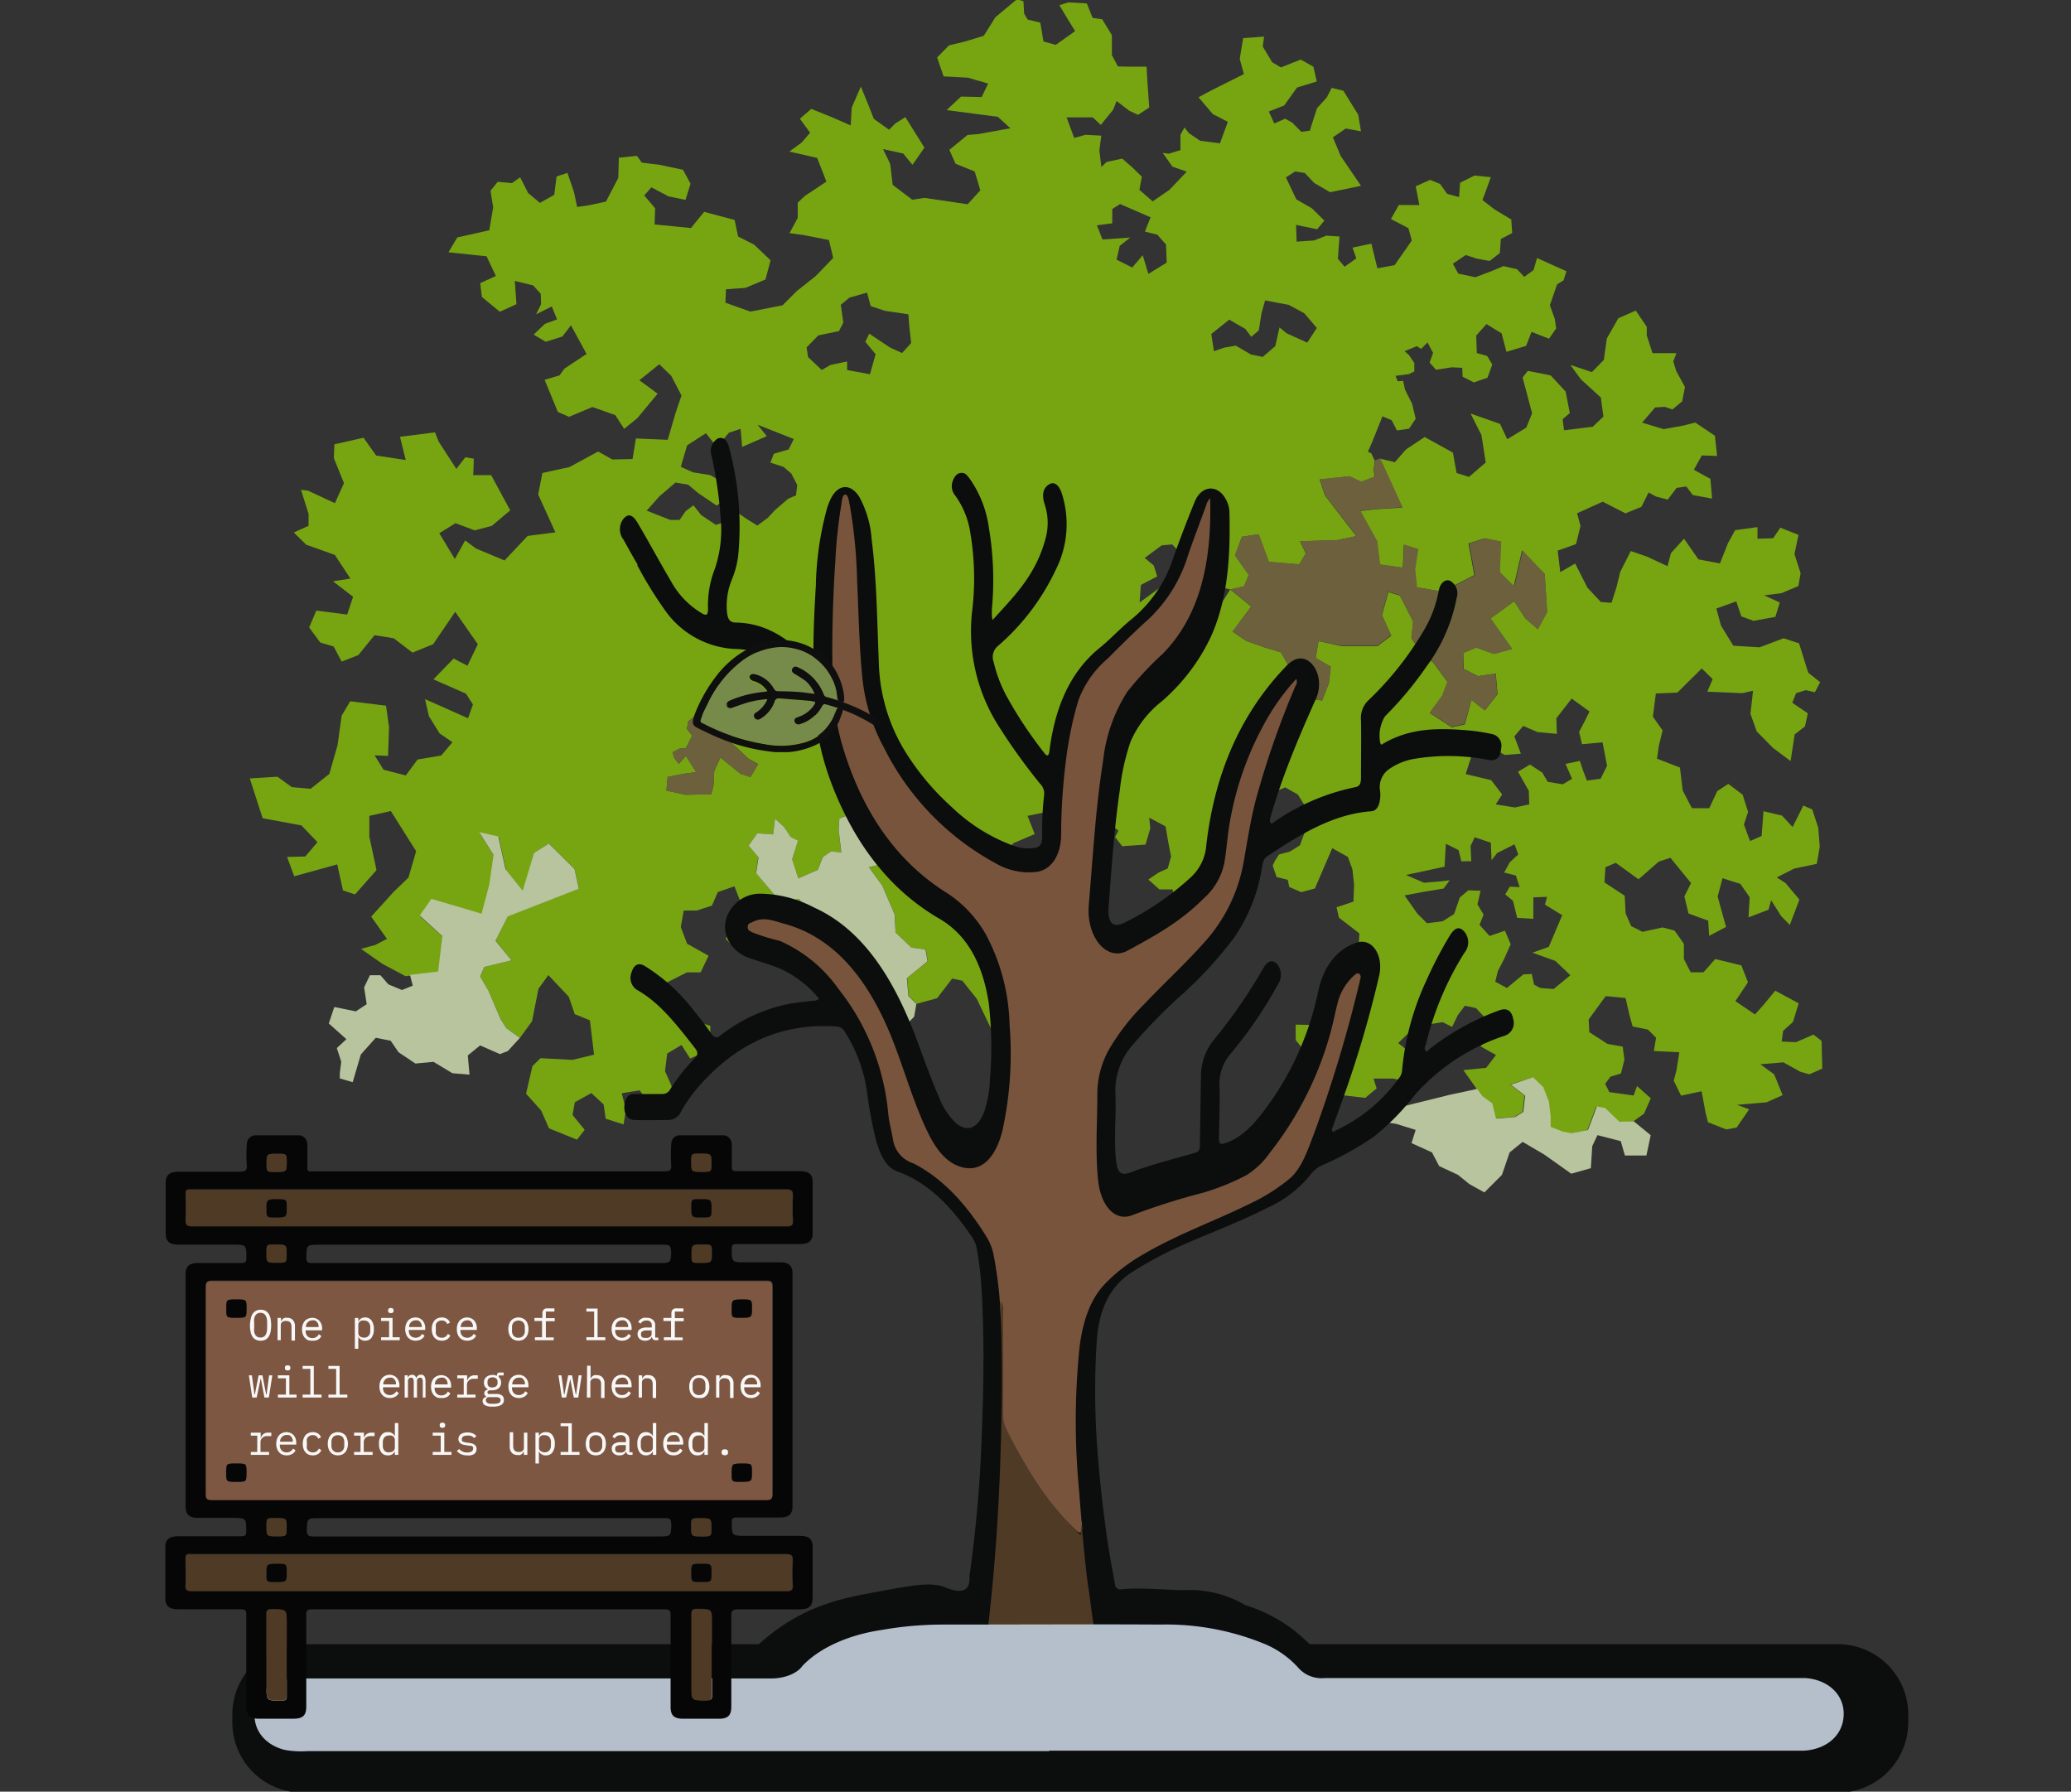 <svg id="Layer_1" data-name="Layer 1" xmlns="http://www.w3.org/2000/svg" xmlns:xlink="http://www.w3.org/1999/xlink" viewBox="0 0 289 250"><rect x="0" y="0" width="289" height="250" fill="#333333" stroke="none"/><defs><style>.cls-1{fill:none;}.cls-2{fill:#6c613c;}.cls-3{fill:#77a511;}.cls-4{fill:#b7c49d;}.cls-5{clip-path:url(#clip-path);}.cls-6{fill:#0c0d0d;}.cls-7{fill:#78543c;}.cls-8{fill:#4f3a25;}.cls-9{clip-path:url(#clip-path-2);}.cls-10{fill:#0f0f0f;}.cls-11{fill:#768b49;}.cls-12{fill:#b5becb;}.cls-13{clip-path:url(#clip-path-4);}.cls-14{fill:#050605;}.cls-15{fill:#7d5742;}.cls-16{isolation:isolate;}.cls-17{fill:#f8f8f8;}</style><clipPath id="clip-path"><rect class="cls-1" x="32.42" y="-0.1" width="233.87" height="250.24"/></clipPath><clipPath id="clip-path-2"><rect class="cls-1" x="96.68" y="89.27" width="26.37" height="15.68"/></clipPath><clipPath id="clip-path-4"><rect class="cls-1" x="23.08" y="158.42" width="90.32" height="81.4"/></clipPath></defs><path id="Path_1571" data-name="Path 1571" class="cls-2" d="M148.76,133.54l3.85,6.16-.05,1.62-1.22-.95-1.64-.54.24,2.65L148.55,144l-.8,3.07-.7,3.09h-2.14l-1.41-1.73-.52-2.06-2-1.63,1.5-1.15.26-2.19-2.83-2.44,1.69-1.18h2l-1.39-3.52-2.07.47L140,133l2-1.41,1.83-.47.53,2.19,1.42.79,2.31-.23Z"/><path id="Path_1572" data-name="Path 1572" class="cls-3" d="M171.69,82.25Zm33.62,37.91-.1-2.1.57-1.23,2.26.75.1,2.45.77-1,2.44-1.22.52,1.42-1.19,1.09-.78,1.43,1.64.41.52,1.63-1.38-.07-.63,1.08,1.08.89.58,2.38,2.26.14v-3l1.92-.07-.3,1.08L218,127.7l-1.87,4.42-2.28.81,3.2,1.15,2.09,2L216.8,138l-1.85-.14-.88-.47-.32-1.49-1.17.06-2.3,1.9-1.62-.88.36-1.49.85-1.63.94-2.1-.8-1.9-2.14.74-1.41-1.55.57-1.43-.86-1.43.44-1.9-1.72-.06-1.18,1-.8,2.32-1.6,1-2.19.27-1.35-1.36L196,124.94l2.9-.54,2.55-.42.85-1.15-1.17.14-2.41.2-2.52-1.08,5.38-1.16.1-1.77.09-1.43,1.77.89.38,1.56Zm11.87-19.93,2.14-2.76,2.49,1.81-.73,1.47-.72,1.37.4,1.72,2.87-.26.63,3.27-.9,1.81-1.91.26-.5-1.29-.49-1.46-2,.42.92,2.08-1.32.77-2.08-.35-.76-1.28-1.72-1.13-1.67,1,1.51,2.67.06,1.89-2,.43-2.68-.43.9-1.38-1.53-2-3.56-.85.83-2.59,2.08.44.21-1.9,2.32,1.38,2.26-.18-.91-2.41,1.24-1.46,2,.86,2.69.25ZM100.29,98l.1-2.65,2.83-.23,2.35,2.12-.7,1.06,2.66,2-.94,3.25-2.75-1.36-1.67-.76-.31,2,2.57,2.42,1.37.76-1.08,1.82-1.38-.46-2.81-2.26-.86,1.89-.1,2-.31,1.22-3.6.08L93,110.31l.17-1.9,2.3-.45,1.68-.22-1.43-2.27-1,1.13-.61-.81-.26-.82,1-.53.87-.07.88-1.72-.75-.93.2-1.09,1.19-.91,2.06.3ZM107,60.86l-1.29-1.6,5.06,2-.71,1.45-2.08.61-.47,1.23,1.84.6,1.07.92.83,1.6-.17,1.45-1.08.46-1.86,1.6-1,1.08-1.46,1.07-1.38-.85-2-1.37-.78,1.6-1.62.53-2.07-1.38-1.06-1.36-1.09.83-.85,1.22h-1.3l-3.29-1.3,1.78-2,2.24-1.92,1.77.3,1.37,1.15,2.6,1.76,1.17-.76.32-2.14L99.1,66.29l-2.38-.38L95,65.14l.88-3,2.63-1.69,1.52,1.92,1.7-2,1.62-.53.21,2.52ZM175.66,46.1l.38-2.4.5-1.78,3.3.62L182,43.7l1.76,2.06-1.34,2.05-2.87-1.3-1-.82-.59,2.61-1.75,1.5-1.65-.34-2.11-1.23-1.59.27L169.4,49l-.37-2.4,2.51-2,2.25,1.3.82,1.1Zm-62.9,3.72-.2-1.35,1.63-1.67,2.88-.6.61-1.18-.35-2.49,1.2-1,2.46-.7.52,1.89,2,.65,3.25.49.14,1.78.25,2.22-1.27,1.4-1.67-.76-2.91-1.94-.55,1.13,1.44,1.73-.79,2.8-3.19-.59,0-1.19-2.34.49-1.2.7Zm40.31-18.38,2.14-.28,0-2,1.1-.69,4.25,1.85-.79,2,1.72.42,1.22,1.37.1,2.53-2.56,1.58-.79-2.61L158,37.33l-2.19-1.1.44-1.92,1.46-1.16-3.86.27ZM141.91-.1l-3,2.5L137.28,5l-2.72.82-2.13.51-1.66,1.69.91,2.64,3.39.18,2.82.82-.9,1.88-2.89-.06-2,1.88,7.15.94L141,17.9l-4.47.81-1.51.12-2.54,2.08.86,1.93,2.68,1.09.78,2.63-1.77,1.94L129,27.61l-1.69.26-2.74-2.07-.35-2.94-1-2.06,2.82.62L127.33,23,129,20.6l-2.66-4.26-1.39.88-.88.88-2.13-1.51-.81-2.07-1-2.44L118.86,15l-.15,2.5-2.56-1.12-2.94-1.19-1.59,1.38,1.43,1.95-1.19,1.38-1.71,1.25,3.88.88,1.29,3.31-3,2-1,.94,0,2.13-1.15,2.12,1.87.25,3.63.71.6,2.5-2.47,2.56-2.6,2.05-2,2-4.48.88-3.49-1.24.08-1.88,2.7-.19L106.82,39l.71-2.68-2.3-2.19L103,33l-.49-2.31-4.25-1.13-1.84,2.26-5.07-.5.07-2.26L89.9,27.27l1-1.13,2.37,1.25,2.39.5.7-2.26-1.05-1.94L92.06,23l-2.5-.31-.68-.94L86.36,22l-.08,2.82-1.72,3.31-2.31.5-1.71.25-.44-2.07-.92-2.69-1.51.5-.33,2.57-2,1.12L73.7,26.93l-1.12-2.19-1.13.81-2-.18-1,1.25.37,2.31-.54,3.2-4.46,1L62.58,35.2l5.32.56,1.3,2.75-2.19,1,.24,1.93,2.5,2.06,2.32-1.06-.23-3.24,2.56.62L75.46,41l.05,1.43-.7,1.43L77,42.76l.74,1.81-1.7.62-1.57,1.5,1.69,1,2.32-.74,1.2-1.56,2.17,4-3.09,2.05-.68.94L76,53l1.85,4.48,1.56.68,3.26-1.37,3.19,1.13,1.24,1.92,1.83-1.49,2.84-3.42-2.55-1.87L92,50.82l1.67,1.62,1.43,2.75-.84,2.48-1.08,3.7-4.44-.19-.47,2.87-2.82.06L83.47,63l-4,2.17L75.69,66l-.59,3,2.4,5.28-3.87.5L70.41,78.2l-4-1.67-1.5-1.12L63.47,78l-2.17-3.6L63.56,73l2.68,1,2.38-.62,2.58-2.17-2.66-4.91-2.5,0,.08-2.3-1.19-.19-1.25,1.62-2.49-3.85-.48-1.25-4.89.62.8,3.24-4.13-.63-1.76-2.48L46.66,62l-.07,1.93L48,67.41l-1.27,2.8L43,68.47l-1-.13,1.06,3.36,0,1.67L41,74.3,42.73,76l4,1.43,2.17,3.3-2.43.38,2.8,2.16-.82,2.48-4.31-.55-1,2.35,1.55,2.1,1.87.56,1.12,2.1L50,91.41l2.26-2.78,2.69.43,2.61,2,2.88-1.17,3.08-4.52,3.16,4.52-1.45,3-1.93-1-2.82,2.9,4.55,2L66,98.3l-.69,1.92-6-2.67.54,2.37,1.49,2.41,1.8,1.24-1.57,1.85-3.3.56-1.64,2.22-3.11-.8-1.24-2,1.87.07.14-4-.42-3-5-.62-1.19,2-.58,4.14-1.14,4-2.62,2.08-2.62-.24-2-1.45-3.86.24,1.79,5.55,5.41,1,2.24,2.34-1.7,2-2.54.06,1,2.7,6-1.66.8,3.63,1.68.56,3-3.39-1-4.67,0-2.9,3-.67,3.53,5.6L57,122.45l-2.07,2-3.13,3.45L54,131l-1.62.85-2,.55,3,2.1,3.22,1.71.67-.08,3.94-.47.58-4.92-3.16-2.87,1.63-2.34,7,2.07,1.09-4.06.58-4.12-2-3.19,2.68.6,1,4.56,2.41,3L74.53,119l2.06-1.3,3.59,3.52.61,2.76-9.92,3.87-1.7,3.38L71.39,134l-3.8.92L67,136.25l1.17,2,1.72,4,.8,1.23,1.86,1.35,1.69-2.33.9-4.54,1.38-1.9,2.84,3,.85,2.45,2.11.86.58,4.79-3,.73h0l-4.47-.24-1.13,1.1-.89,3.86,2.1,2.33,1.1,2.5,3.9,1.58,1.08-1.37-1.69-2.07.31-1.78,2.31-1.28,1.71,1.58.29,2,2.5.79.32-2.07-.58-2.28,2.51-.4,2.18,3.07,2.42-.4.41-1.49-.68-2.07-.8-1.78L93.1,147l2-1.19,1.2,1.88,2.82-1.18,0-1.69,0-1.68-2.21-.7-2.1-1-2.1-1-.18-3.08,3.33-1.68h1.91l.55-1.16.56-1.16-3-1.68L95,129.35l.41-2.3h1.82l2.12-.69.82-1.89.87-.3.87-.3.58-.2.89,2.29,1.5,1.09-2.35,1.78L101.26,131l1.7,1.69,2.92-.59.33-2.89,1.61-.2.49,1.4.24-.82.25-.81,1.2-.94,2-.15.13-1.51-.7-.84-2.63.35-3.32-3.91.33-2.2L104.46,118l1.21-1.73,2.22.16.26-2.21,1.27,1.18.93,1.42,1,.47-.82,2.6.85,2.67,2.72-1.18.73-1.81,1.13-.78,1.42.15-.36-3.15.1-1.57,1.2-.47,1.3-2.88,1.84-.75,1.5,2-1.53,1.26.87,1,3.58-.16,2.46.47.93,2.91L129,120l-1.38,2.67-1.75-.16-.61-2.51-4,1,1.88,2.59,1.71,4,.13,2.51,2.2,2.12,2,.24.3,1.65-1.13.94-1.76,1.41.22,2.51,1.1,1.1,1.43-.4,1.43-.39,2.1-2.74.72.15.71.16,1,1.26,1,1.25,1.87,3.9.09.19,2,1.73.66-.5,1.5-1.15.26-2.19-2.83-2.44,1.69-1.17h2l-1.39-3.53-2.07.47L140,133l2-1.42,1.83-.47.53,2.19,1.42.79,2.31-.23.71-.37,1-.49-.69-1.49-1.9-1.41.5-1.1,1.35.79,1.78-.12.63,0,.46-1.38.37-2-1.49-1.71-1.57.14-1.56.14-.54-1.94-.15-1.45-.48.57-2.53,3-2.64.66-.64-2.21,2.53-.83-.37-1.88-2.73-1.39,1.26-1.73,3-1.28-1-2.54,2.36-.49,1.2-2.72-.25-1.55,1.12-.3,1.13-.3,1.28.16,1.29.16,2-.44,1,2,.13,2.17,0,1-.07,1.16,1.49,1.22-.46.89.5.63.49.64,1.63-.11,1.62-.11.67-2.26-.15-1.5,2.28,1.22.41,2.38.36,1.83-.47,1.66-1.23.55-1.48,1,.43.37,1.12,1h1.85l.14,1.1.27,1.1.94.5,1.46.33,1.41-1.54.19-1.33-1.5-1.21.59-1.61,2.19-.61.93,1.66,1.17.17,1.17.16,1.41-.88-.19-2.16.84-.16,1.34.11,1-1.16-.92-2.28-2.51-.32-1,.94-1.46.66-1-2.89.37-1.71,1.13-.67,1.55.56h1.74l1.15-2.11-.24-2.21.95-.33,1.17,2.26,1.41-.61,1.77,1,1,1.6.15.93.25,1.56-1.11,3-1.41.88-1.51.4-.57.88-.31.66.54,1.6,1.56.39.21,1,1.67.72,1.9-.5,2.43-5.63,2.17,1.21.64,1.72.24,2.15-.09,2.37-1.63.56-.73.22.33,1.46,1.43,1.1,1.43,1.1-.07,1.22-1.3,1-.3,1.15,1.54,1.66.25,1.43-.58,1.49-1.51.49-1-1.88-1.7,1.1,1.4,2.76v0l.47,1.71-2.41.66-3.68-.06,0,2.15,1.92,2.36.88,1h0l1.64-.27.67-3,1.57-.61,1,2-2.25,1-1.25,1.55-.3,1.6.28.22,2.26,1.83.67.08,2.61.31,1.59-1.32-.43-1.38h2.74l2.05.5,1.13-1.14.29-.3-1.67-3.13-1.1-.88,2.38-2.31,3.81-.61,1.33.66.81-1.65.75-1,.22-.3,1.56.33,1.59,1.7.07,2.31L206.61,146l2.15,1.21L207.39,149l-2.18.22-1,.1,1.84,2.6.72,1,1.38,1,.52,2.14,2.68-.22,1.12-.71.27-2.26-2-1.54,3.09-1,1.43,1.37.79,2,.25,2.09,0,1.48,1.67.66,1.22.23,2.3-.44.88-2.31.36-1,1.16.21,2,1.92,2-.05,1.53-1.1.94-2.14-1.92-1.71-.47,1.32-3.39-.47-.59-1.16.74-1,1.47-.44.48-1.93-.24-1.82-2.12-.38-2.54-1.64-.09-1.77,2.38-3.26,2.77.27.57,2.46.42,1.5,2.13.44,1.14,1.14-.31,1.85,3.56.18-.41,2.55-.38,1.4.51,1.05.52,1.05,2.86-.61.56,3,.33,1.32,2.56,1,1.44-.26,1.75-2.55-1.69-.62,4.11-.35,2.25-1-1.18-2.9-1.93-1.41,3.21-.27,2.38,1.32,1.25.35,1.8-.79-.1-3.87-1.13-.88-2.44,1.06-2-.09.21-1.5,1.37-1.23L251,140l-3.27-1.77-1.65,2-1.18,1.32-2.73-1.86,1.75-2.63L243,134.7l-3.64-.88-1.65,1.85h-1.78l-.95-1.85,0-2.12-1.3-1.85-.84-.23-.85-.21-2.78.61-1.59-.8-.77-1.76-.13-2.48-2.82-1.85.13-2.12,1.44-.62,3.18,2.3,2.83-2.47,1.62-.53,2.88,3.53-.93,1.86.57,2.38,2.75,1,.14,2.12,2.35-1.24-1.17-4.24.68-2.56,2.49.79,1.3,1.86L244,128l2.78-1.06.38-1.32,1.39,2.2,1.21,1.24,1.34-3.54-1.93-2.3-1.23-.79,2.44-1.24,3.14-.65.42-2.39-.21-2.65-.84-2.56-1.24-.54-1.5,3-1.48-1.6-2.58-.61-.26,3.46-1.62.7-.85-2.3.58-1.77-.76-2.39-2-1.51-1.54,1-1.12,2.39h-2.42l-1.29-2.48-.38-3.19-3.2-1.24.25-1.77.53-2.17L230.65,100l.42-3.23,3-.13,3.4-3.37L239,94.76l-.75,1.75,4.88.21,1.5-.34-.36,3.22.87,2.45,2.29,2.32,2.44,1.82.57-3.72,1.44-1.11.39-1.83-2.16-1.47.52-1.34L252,96.3l1.26.29.74-1.4-1.67-1.33-1.28-4.09-2.15-.71-3.36,1.26-3.66-.22-1.72-2.8-.65-2.39,2.78-1L243,86l1.69.63,3.06-.56.61-2-2.18-1,2.41-.3,2.37-1,.31-1.79-.86-2.67.56-2.68-2.53-1-1,1.47-2.19.07,0-1.62-3.12.43-1,1.82-1.12,2.82-3-.57L235,75.17l-1.82,2L232.7,79l-2.88-1.34-2.25-.77-1.47,2.9L225.56,82l-.68,2.11L223.39,84l-1.87-2-1.71-3.37-2.08,1.2-.36-3,2.56-.91.62-2.53-.47-1.77L223.66,70l3.17,1.63,2.22-.91,1-2,1.05.57,1.63.42,1.23-1.63,1.36-.2.9,1.2,2.69.49-.23-2.75-2.31-1.27,1.11-2,2.13.07-.3-2.82-2.74-1.84-1.64.42-2.78.5-3-.91,1.82-2.12,1.35-.08,1.06.36L234.74,56l.39-2-1.23-2.25-.4-1.34.44-1.13H230.6l-.8-2.48,0-1.2-1.53-2.26-2.43,1.06-1.61,2.82-.42,3-1.67,1.7-3-1,1.46,2,2.79,2.54.36,2.68-1.5,1.41-4,.49-.19-1.55,1-.85-.58-3-2.09-2.26-3.19-.63-.73.92,1.33,5-.82,2-2.65,1.62-1-2.14-4.12-1.45,1.52,3,.6,3.84-2.34,2L203.26,66l-.51-2.84-3.94-2.18-2.61,1.73-1.55,1.78L192.58,64l3.12,6.83-3.54.21-2.34.28,2.34,4.22.39,3.24,3.2.45L195.9,76l1.95.62-.45,2.8.26,2.52,3.56.61,4.51-2.3-.81-4.43,2.25-.71,2.22.45-.16,4.26,2,2,1.16-5,3.16,3.27.34,5.32-1.3,2.37-1.75-1.51L211.3,83.9,208,86.29l3,4.25-2.51.71L206,90.36l-1.8.75.05,2.23,2,1,2.48-.35.25,2.88-1.77,2.25-1.88-1.46-.9,3.41-1.84.42-3.06-2,1.73-2.37.74-1.95-2-2.72-1.74-1.4-1.3-2,.25-2.3-1.85-3.64-1.61-.49-.9,3.22,1.3,2.86-1.93,1.46h-5L184,89.45l-.4,2.37,2.1,1.19-.25,2.3-.95,2.44-3.73-.56-.59,2-1.74-1.6.52-1.74,1.58-1.68-1.79-3.14-2.26-.69-2.59-.91L172,88.13l2.59-3.5-2.92-2.38-1.94,3.08-1.58,1.75-4.09-.14-2.89.21,2.85-1.75.5-.91-2.43-2.66-3.06,2.24.17-2.45,2.28-1.19L161,78.9l-1.26-1.05,2.36-1.75,1.48-.14,1.95,2.1,1.7-.84,1,1.82-.18,2.3,3.64.91,1.92-.42.65-1.61-1.91-2.72.95-2.6,2.33-.34,1.43,3.85,4.23.35.93-1.54-.81-1.69,5.22-.16,2.62-.56-4.36-5.68-.74-2.23,4.17-.43,1.61.77,1.9-.73-.14-.9.14-1.35-.47-1-.47-.24.59-1.35,1.44-3.58,1.28.55.74,1.42,1.68-.24.93-1.38-.49-2.08-1-2-.26-1.22-.76.06-.3-.76,1.85-.24.77-.37V50.64l-.75-1.11L196,49l1.72-.7.59.38.89-.9.78,1.46-.48,1.35.89,1,2.2-.34,1.46.07.05,1.24,1.58.8,1.9-.66.66-1.84-.71-1.19-1.45-.41L206,46.82l1.43-1.6,2.11,1.29.68,2.58,2.74-.83.76-1.95,2.44.95,1-1.44-.2-1.34-.68-1.89,1-2.91.9-.56.41-1.27L214.49,36,214,37.69l-1.3.94-1-1.06-1.89-.44-1.75.73-2.17.82-2.39-.5-.76-1.38,1.81-1.22,1.49.5,1.84.33,1.42-1.11.14-1.95,1.58-.84-.13-1.89-2.32-1.39-1.71-1.33.41-1.06.77-2.12-2.29-.22-2,1-.14,2-1.66-.45-1-1.39-1.39-.56-2,.89.51,2.62H195.2l-1.1,1.95,2.44,1.28.47,1.73L194.61,37l-2.4.44L191.37,34l-2.63.55.53,1.5-1.64,1.17-.93-1.11.22-3.11-1.84-.12-1.69.67-2.45.17-.08-2.34,2.95.61,1-1.21-1.76-1.73-2.15-1.23-1.46-3.07,1.3-.83,1.34.22,1.32,1.39,2.21,1.29,4.31-.89-2.84-4.18L186,19.16l1.8-1.23,2.12.39L189.53,16l-2.07-3.34-1.62-.4-.7,1.34-1.36,1.51-1,3.12-1.18.17-1.26-1.28-1-.56-1.52.67-.76-1.67,2.14-.84L181,12.21l2.75-.84-.47-2.06-1.77-1-2.76,1.1-1.22-.72-1.32-2.2.19-1.38-2.92.21L173,8.21l.58,2.13L169,12.63l-1.75.94,2,2.35L171.34,17l-1.1,3-2.77-.36-1.56-1.06-.62-.79-.56,1,0,2.16-1.65.5-.83-.12,1.36,1.92,2,.7-2.43,2.55-2.33,1.6L159,26.49l.34-1.83-1.24-1.22-1.5-1.31-2.18.47-.73.7L153.41,21l.27-2.07-2.2-.12-1.58.44-1.06-2.87,3.65,0,1.12,1.05,1.72-2.11.49-1.22,1.79,1.37,1.21.55L160.37,15l-.27-3.81L160,9.3l-2.52,0L156,9.27l-.84-1.57,0-2.79-1.35-2.22-1.34-.19L152,1.32l-.34-.84L149.1.33l-1.27.39,1.2,2,1,1.62-2.7,1.92-1.72-.47-.44-2.63-1.76-.43-.5-.83L142.82.17Z"/><path id="Path_1573" data-name="Path 1573" class="cls-4" d="M230.35,158.4l-.6,2.83h-3l-.58-2-3.25-.84-.73,1.53L222,163l-2.74.77-3.78-2.68-3-1.76-1.81,1.46-1.08,3.14-2.45,2.45-2.08-1.15-1.61-1.3-2.62-1.22-1-1.91-2.86-1.3.58-1.84-2.71-.84-3.49-.54-.19-.76,11.19-2.77,3.79-.81.72,1,1.38,1,.52,2.14,2.68-.22,1.13-.72.26-2.25-2-1.54,3.09-1.05,1.43,1.38.79,2,.25,2.08,0,1.47,1.68.66,1.22.23,2.3-.44.88-2.3.35-1,1.17.22,2,1.92,2-.06Z"/><path id="Path_1574" data-name="Path 1574" class="cls-2" d="M215.57,80.09l.35,5.32-1.3,2.39-1.76-1.51L211.3,83.9,208,86.29l3,4.25-2.5.71L206,90.36l-1.8.75,0,2.23,2,1L208.7,94l.25,2.88-1.77,2.25-1.87-1.46L204.4,101l-1.84.42-3.06-2,1.73-2.37.74-1.95-2-2.72-1.74-1.4-1.3-2,.25-2.3-1.84-3.64-1.62-.49-.9,3.22,1.3,2.86-1.93,1.46h-5L184,89.45l-.4,2.37,2.1,1.19-.25,2.3-.95,2.44-3.73-.56-.59,2-1.74-1.6.52-1.74,1.58-1.68-1.78-3.14-2.27-.69-2.59-.91-1.88-1.32,2.59-3.5-2.93-2.38,1.91-.43.66-1.6-1.93-2.73,1-2.59,2.34-.35,1.42,3.85,4.23.35.94-1.54-.82-1.68,5.23-.17,2.62-.56-4.36-5.67-.74-2.24,4.18-.43,1.61.77,1.9-.73-.14-.91.13-1.34.75-.26,3.12,6.82-3.54.21-2.34.28,2.34,4.22.39,3.24,3.21.45.14-3.19,2,.62-.43,2.8.25,2.52,3.56.62,4.52-2.3-.82-4.44,2.25-.7,2.23.44-.17,4.26,2,2,1.16-5Z"/><path id="Path_1575" data-name="Path 1575" class="cls-4" d="M129.14,132.47l.3,1.65-1.13.94-1.76,1.42.22,2.5,1.1,1.1-.3,1.78-1.87,1.91-2.55-.08L121,140.74l1-2.09-.25-1.55-4.2-2.52-1.5,1-.45,1.22v.87L112,133l.07-5.24.11-1.51-.69-.84-2.65.34-3.33-3.92.34-2.2L104.46,118l1.21-1.73,2.22.16.26-2.21,1.27,1.18.94,1.41,1,.48-.82,2.6.85,2.67,2.72-1.18.73-1.81,1.13-.78,1.43.15-.37-3.15.1-1.57,1.2-.47,1.29-2.88,1.85-.75,1.49,2.05-1.52,1.27.87,1,3.58-.16,2.47.48.92,2.91L129,120l-1.39,2.67-1.75-.16-.61-2.51-4,1,1.88,2.59,1.71,4,.13,2.51,2.21,2.12Z"/><path id="Path_1576" data-name="Path 1576" class="cls-2" d="M107.53,100.32l-.94,3.25-2.75-1.36-1.67-.76-.32,2,2.57,2.42,1.37.76-1.08,1.81-1.37-.45-2.82-2.27-.85,1.89-.1,2-.31,1.22-3.6.07-2.67-.6.17-1.89,2.3-.45,1.68-.23-1.43-2.28-1,1.14-.61-.81-.25-.83,1-.52.87-.07.88-1.72-.75-.94.2-1.08,1.19-.92,2.06.3,1-2,.1-2.65,2.83-.23,2.36,2.12-.7,1.06Z"/><path id="Path_1577" data-name="Path 1577" class="cls-4" d="M80.17,121.24l.61,2.77-9.92,3.87-1.71,3.38L71.38,134l-3.8.92L67,136.25l1.17,2,1.71,4,.8,1.23,1.86,1.35-1.68,1.83-1.1.42L67,145.87l-1.72,1.4.24,2.68-2.39-.2-2.64-1.59-2.52.24-2.36-1.58-1.09-1.6-2.08-.42-2.09,2.34L49.22,151l-1.8-.52v-.76l.2-1.58L47,146.24,48.34,145l-2.46-2.19.77-2.3,3,.61,1.52-1-.36-2.35.81-1.69,1.47,0,1.1,1.27,1.9.79,1.51-.61-.39-1.5,3.93-.47.59-4.92-3.16-2.89,1.63-2.33,7,2.07,1.08-4.06.59-4.13-2-3.19,2.67.61,1,4.56,2.41,3L74.52,119l2.06-1.29Z"/><g id="Group_291" data-name="Group 291"><g class="cls-5"><g id="Group_290" data-name="Group 290"><path id="Path_1578" data-name="Path 1578" class="cls-6" d="M88.92,78.86a56.23,56.23,0,0,0,4.1,6.6,12.7,12.7,0,0,0,10,5.11c4.15.24,7.53,2.81,10.21,7.17a2.84,2.84,0,0,1,.47,1.35,37.22,37.22,0,0,0,2.18,9.83c3.34,9,8.48,15.36,15.19,19.26,3.8,2.21,6,6.1,6.89,11.66a52.7,52.7,0,0,1,.18,10.8,15.23,15.23,0,0,1-.82,4.54c-.84,2.24-2.34,2.85-3.9,1.55a9.76,9.76,0,0,1-2.38-3.63c-1.21-2.73-2.2-5.64-3.28-8.48-3.18-8.35-7.5-15-14.18-18a16.48,16.48,0,0,0-7.47-1.92,4.9,4.9,0,0,0-4.28,2.41,4.1,4.1,0,0,0,.07,4.55,5.08,5.08,0,0,0,2.48,1.95c1.39.5,2.81.88,4.2,1.43a14.89,14.89,0,0,1,5.73,4.33,1.47,1.47,0,0,1-1,.27c-1.27.18-2.55.27-3.8.56a22.85,22.85,0,0,0-9,4.3c-.5.4-.84.29-1.24-.27-.75-1.07-1.53-2.1-2.34-3.07a25.54,25.54,0,0,0-7-6.4c-.87-.48-1.49-.14-1.81.95a2,2,0,0,0,.74,2.4c3.21,1.77,5.67,5,8.13,8.15.43.55.42.91,0,1.36a25.38,25.38,0,0,0-3.45,4.35,1.24,1.24,0,0,1-1.18.68c-1.3,0-2.61,0-3.91,0-.61,0-1,.31-1.24,1.14-.32,1.33.24,2.45,1.3,2.49,1.59.05,3.18,0,4.77,0A2,2,0,0,0,95.09,155a19.52,19.52,0,0,1,2.31-3.27c5.61-6.5,12.14-9,19.34-8.5a1.35,1.35,0,0,1,1.12.69,21.1,21.1,0,0,1,3.1,8.25,58.83,58.83,0,0,0,1.29,6.94c.58,2,1.38,3.8,3,4.36,4.12,1.46,7.39,4.75,10.26,8.95a4.53,4.53,0,0,1,.79,1.78,47.32,47.32,0,0,1,.69,6c.39,6.76.27,13.52,0,20.28a182.88,182.88,0,0,1-1.7,19.4c0,.28.1,1.29-.49,1.8-.83.68-2.44,0-3.06-.25-1.87-.7-4.4-.24-9.46.7-3.77.7-7.75,1.43-12.11,4.08a28,28,0,0,0-7.73,7,155.33,155.33,0,0,1,18-1.29c2.58,0,5.07,0,7.49.1a.3.3,0,0,1,0,.1,2.92,2.92,0,0,0,1.3.5c1.51.27,3.11,1.14,4.62,1.57a36.28,36.28,0,0,0,4.72,1,35.13,35.13,0,0,0,6.06.31c4-.12,19.69-1,41-2.42a21.33,21.33,0,0,0-11.83-9.1,15.25,15.25,0,0,0-7.88-2.12c-3.13.08-6.29-.41-9.41-.1a.75.75,0,0,1-.92-.73c-.5-2.7-1-5.4-1.34-8.14-.48-3.6-.87-7.2-1.13-10.84a109.7,109.7,0,0,1-.08-14.84c.3-4.66,1.95-7.84,5-9.75a54.39,54.39,0,0,1,6.46-3.5c4.12-1.85,8.3-3.36,12.37-5.44a16.08,16.08,0,0,0,6-4.61,4,4,0,0,1,1.66-1.33,42.48,42.48,0,0,0,7.22-4,34.42,34.42,0,0,0,5.72-5.85,28.88,28.88,0,0,1,12.46-8.2h0a1.85,1.85,0,0,0,1.24-2.3c-.21-1.22-.88-1.64-1.94-1.26a35.12,35.12,0,0,0-9.66,5.34c-.2.14-.4.62-.65.27s0-.59.07-.89a2.7,2.7,0,0,1,.14-.56,42.57,42.57,0,0,1,5.2-12.15,2.32,2.32,0,0,0,0-3c-.71-.78-1.34-.57-2.09.69a54.92,54.92,0,0,0-3.17,6.09,37.62,37.62,0,0,0-3.42,12.65,2,2,0,0,1-.53,1.15,22.58,22.58,0,0,1-8.75,7.19c-.14.07-.29.34-.44.08s0-.44.07-.64c.66-1.86,1.35-3.71,2-5.59a153.52,153.52,0,0,0,4.46-15.47c.64-2.85-1-5.29-3.11-4.61-2.7.86-4.62,3.2-5.4,6.8a41.51,41.51,0,0,1-6.68,15.46c-1.81,2.56-3.72,4.93-6.38,5.75-.76.23-.8-.13-.79-.94.05-2.28.13-4.56.08-6.84a6.48,6.48,0,0,1,1.53-4.7,59.43,59.43,0,0,0,6.44-9.37l.21-.37a2.38,2.38,0,0,0-.08-2.71c-.65-.72-1.34-.62-1.93.4a73.78,73.78,0,0,1-7.1,10.26,8.14,8.14,0,0,0-1.66,5.12c-.06,3.1-.11,6.21-.14,9.31,0,.71-.15,1-.69,1.17-3,.86-6.12,1.64-9.12,2.77-1.34.5-1.76-.19-1.92-1.93-.29-3,.05-6-.06-9a9.54,9.54,0,0,1,2.14-6.59,74.06,74.06,0,0,1,7.43-7.6,55.29,55.29,0,0,0,7-7.7,23.77,23.77,0,0,0,3.82-9.41c.13-.69.15-1.48.74-1.88,4.62-3.11,9.3-5.94,14.55-6.32.78-.06,1.13-.77,1.25-1.75a4.7,4.7,0,0,0,0-1.06,3.07,3.07,0,0,1,1.44-3.2,8.62,8.62,0,0,1,3.42-1.32,29,29,0,0,1,10.34.18c1,.17,1.57-.38,1.69-1.54,0,0,0-.06,0-.09a1.65,1.65,0,0,0-1.3-2,27,27,0,0,0-3.46-.52c-4-.32-7.88-.35-11.63,1.82-.17.1-.33.35-.48-.06a5.2,5.2,0,0,1,.65-3.7,48.93,48.93,0,0,0,5.83-7,23.39,23.39,0,0,0,4.18-9.53,2,2,0,0,0-.94-2.4c-.68-.26-1.37.33-1.57,1.43a16.65,16.65,0,0,1-1.84,5.11,44.94,44.94,0,0,1-8,10.18,3.38,3.38,0,0,0-1,2.74c.05,2.67,0,5.35,0,8,0,.81-.16,1.22-.77,1.34a30.67,30.67,0,0,0-11.3,4.82c-.17.11-.35.38-.54.16s-.06-.6,0-.87c.35-1.16.7-2.32,1.08-3.45,1.5-4.43,3.3-8.64,5.16-12.8a5,5,0,0,0,.39-3.35c-.49-2-2.36-3.56-4.39-1.46-6.11,6.31-10,14.55-11.21,25a6.74,6.74,0,0,1-2.08,4.45A39.17,39.17,0,0,1,157,128.7c-1.77.89-2.49.1-2.28-2.48.42-5.35.77-10.71,1.55-16a31.54,31.54,0,0,1,1.49-6.72,14.47,14.47,0,0,1,4.35-5.63,27.27,27.27,0,0,0,6.9-9.1c2.38-5.33,2.7-11.31,2.55-17.38a3.86,3.86,0,0,0-.45-1.63c-1.1-2.2-3.42-2.12-4.39.24s-2,5.06-2.94,7.67A18.29,18.29,0,0,1,158,86.32c-1.59,1.26-3,2.84-4.62,4.14-3.94,3.23-6.14,8.05-6.92,14.22-.12,1-.39.84-.8.3a59,59,0,0,1-5-7.49,19.21,19.21,0,0,1-2-5.12,2,2,0,0,1,.66-2.29,32,32,0,0,0,8-10.56,14.08,14.08,0,0,0,.84-10.71c-.4-1.18-1.06-1.65-1.74-1.24-.84.5-1.07,1.4-.67,2.72a8.16,8.16,0,0,1,.25,4.46c-1.3,5.37-4.44,8.39-7.49,11.76a5.12,5.12,0,0,1-.1-.54c0-.31,0-.63,0-.94a43.69,43.69,0,0,0-.41-11.36,15.57,15.57,0,0,0-2.71-6.92c-.25-.31-.49-.67-.85-.74-.62-.11-1.09.16-1.42.94a2.05,2.05,0,0,0,.29,2.22,11.77,11.77,0,0,1,2.09,5.15A38,38,0,0,1,135.69,85a24.7,24.7,0,0,0,3.37,15.84,82.54,82.54,0,0,0,6.09,8.53,1.9,1.9,0,0,1,.55,1.59,44.52,44.52,0,0,0-.27,5.88c0,.86-.29,1.3-.89,1.44a5.88,5.88,0,0,1-3.11-.27,24.57,24.57,0,0,1-8.61-5.39,35.71,35.71,0,0,1-6.8-8.25,25,25,0,0,1-3.39-12.15c-.24-5.69-.28-11.4-1-17a14.28,14.28,0,0,0-1.73-5.91c-1.23-1.92-3-1.76-4,.35a9.21,9.21,0,0,0-.48,1.23,43.83,43.83,0,0,0-1.57,10.8c-.2,3.29-.36,6.59-.34,9.9,0,.3.1.71-.13.87s-.44-.24-.62-.45c-3-3.26-6.29-5.09-10.07-5.14-.93,0-1.18-.59-1.26-1.65a9.61,9.61,0,0,1,.72-4.4,12.81,12.81,0,0,0,.85-3.17,42.18,42.18,0,0,0-1.25-15.17c-.27-1.16-.94-1.62-1.65-1.26a2.06,2.06,0,0,0-.8,2.39,58.42,58.42,0,0,1,1.26,8.64,16.83,16.83,0,0,1-.84,7.21,13.81,13.81,0,0,0-.92,5.43c0,1-.24,1-.78.73A11.74,11.74,0,0,1,93.58,81c-1.56-2.63-3-5.34-4.58-8-.7-1.21-1.33-1.39-2-.61a2.37,2.37,0,0,0,0,2.9c.65,1.18,1.31,2.36,2,3.54"/><path id="Path_1579" data-name="Path 1579" class="cls-7" d="M139.65,183.87a57.75,57.75,0,0,0-1-8.79,7.69,7.69,0,0,0-.9-2.36c-2.86-4.68-6.23-8.33-10.29-10.39a4.15,4.15,0,0,1-2.85-3.34c-.21-1.25-.56-2.46-.67-3.72a32.79,32.79,0,0,0-7-17.37,19.61,19.61,0,0,0-8.15-6.63,28.25,28.25,0,0,1-3.8-1.17c-.3-.17-.68-.28-.65-.8s.4-.49.66-.64c1.54-.83,3-.15,4.53.26,7,1.93,11.94,7.94,15.34,17,1.51,4,2.75,8.25,4.56,12,1.13,2.34,2.51,4.2,4.53,4.86,3,1,5-1.33,5.92-5a50.3,50.3,0,0,0,1-14.84,28.09,28.09,0,0,0-3.29-12.52,16.63,16.63,0,0,0-5.82-6.05c-6.56-4.25-11.52-10.95-14.34-20.75A35.1,35.1,0,0,1,116.2,95c-.15-5.6,0-11.19.37-16.77a66.82,66.82,0,0,1,.78-7.47c.12-.66.14-1.71.58-1.75s.55,1,.68,1.63a70.23,70.23,0,0,1,1,10.44c.21,4.51.28,9,.73,13.5a25.87,25.87,0,0,0,3,9.72,37.26,37.26,0,0,0,15.55,16.13,9.21,9.21,0,0,0,5.83,1.22c2-.33,3.34-2.29,3.36-5.25a81.68,81.68,0,0,1,.62-9.89,52.1,52.1,0,0,1,1.74-8.66,14,14,0,0,1,4.12-5.94c1.89-1.9,3.78-3.78,5.73-5.53a20.31,20.31,0,0,0,5.46-8.79c.81-2.4,1.72-4.73,2.57-7.09a2.33,2.33,0,0,1,.55-1c.26,8.92-1.42,16.46-6.63,21.74a44.62,44.62,0,0,0-4.92,5.27,22.21,22.21,0,0,0-3.39,9.68c-1.06,6.63-1.42,13.41-2,20.15-.34,4.32,2.46,7.94,5.47,6.28,3.68-2,7.36-4,10.62-7.31a8.93,8.93,0,0,0,2.81-4.81c.3-1.63.4-3.33.66-5a44.2,44.2,0,0,1,5-14.63,31,31,0,0,1,4.4-6.14,1,1,0,0,1-.12,1,124.4,124.4,0,0,0-5.43,15.51c-.76,2.81-1.22,5.76-1.73,8.67A22.54,22.54,0,0,1,168.49,131c-2.83,3.25-5.87,6-8.8,9.09a31.11,31.11,0,0,0-4.73,6,12.71,12.71,0,0,0-1.83,6.52c0,4-.3,7.94.09,11.92.37,3.83,2.44,6,4.85,5a93.77,93.77,0,0,1,9.68-3.07,33.05,33.05,0,0,0,6.21-2.5,11.5,11.5,0,0,0,3.25-3.12,47.29,47.29,0,0,0,8.6-17.29c.3-1.16.53-2.36.83-3.52a7.64,7.64,0,0,1,2.41-4c.2-.18.48-.36.71-.06s.06.61,0,.92a189.91,189.91,0,0,1-6.43,21.39c-.89,2.3-1.69,4.73-3.33,6.15a25.93,25.93,0,0,1-5.51,3.49c-5.24,2.59-10.65,4.45-15.77,7.59a23.12,23.12,0,0,0-4.51,3.62c-2.07,2.15-3.08,5.17-3.55,8.72a101.36,101.36,0,0,0-.06,20.31c.1,1.36.21,2.71.32,4.07a1,1,0,0,1,.06.36c0,.4.14.93-.12,1.17s-.59-.13-.85-.37a49,49,0,0,1-9.78-13.13,3.28,3.28,0,0,1-.31-1.63c0-3.65,0-7.3,0-10.94a15.54,15.54,0,0,0-.25-3.79"/><path id="Path_1580" data-name="Path 1580" class="cls-8" d="M139.65,181.67c.44.33.34,1,.34,1.54,0,4.71,0,9.41,0,14.12a4.5,4.5,0,0,0,.5,2.18,72.44,72.44,0,0,0,3.53,6.33,42.41,42.41,0,0,0,6.79,8.37c0-.66.06-1.15.08-1.63.35,3,.55,6,1,9,.29,1.88.47,3.8.82,5.65.21,1.13-.05,1.2-.61,1.19-2.63,0-5.27,0-7.9,0-1.9,0-3.79,0-5.69,0-.59,0-.78-.16-.65-1.23,1-8.47,1.56-17,1.8-25.65.18-6.37.23-12.73-.06-19.09,0-.27,0-.54,0-.81"/><path id="Path_1581" data-name="Path 1581" class="cls-6" d="M256.47,250.14H42.24a9.82,9.82,0,0,1-9.82-9.82v-1.09a9.82,9.82,0,0,1,9.82-9.81H256.47a9.81,9.81,0,0,1,9.82,9.81v1.09a9.82,9.82,0,0,1-9.82,9.82"/></g></g></g><g id="Group_315" data-name="Group 315"><g class="cls-9"><g id="Group_314" data-name="Group 314"><path id="Path_1637" data-name="Path 1637" class="cls-10" d="M96.82,100.09c-.27.79-.18,1.14.57,1.51,1.23.61,2.48,1.21,3.77,1.7a26.06,26.06,0,0,0,6.27,1.56,11.23,11.23,0,0,0,6.58-1,6.9,6.9,0,0,0,3.17-3.42c0-.07,0-.09.1-.3.28-.82.4-1,.3-1.15s-.06,0-.46-.18h0l-.16,0c-.22,0-.34.59-.52,1.06a5.42,5.42,0,0,1-.67,1.2,6.28,6.28,0,0,1-3.61,2.56,12,12,0,0,1-5.52.19,28.08,28.08,0,0,1-8.45-2.83c-.51-.27-.5-.27-.3-.82.09-.23.16-.48.26-.7.18-.39.38-.78.57-1.16a16,16,0,0,1,4.64-5.93,9.65,9.65,0,0,1,5.38-2.09,7.88,7.88,0,0,1,7.9,5.84c0,.15.06.3.09.46.11.69.06,1,.29,1.2,0,0,0,0,.24.09l.05,0h0l.37.13c.14-.09.19-.67,0-1.61a9.41,9.41,0,0,0-1.34-3.26,9,9,0,0,0-11.5-2.83,13.54,13.54,0,0,0-5,4.18,21,21,0,0,0-3,5.46l-.07.18"/><path id="Path_1638" data-name="Path 1638" class="cls-11" d="M98.16,100.93a28.08,28.08,0,0,0,8.45,2.83,12,12,0,0,0,5.52-.19,6.28,6.28,0,0,0,3.61-2.56,5.39,5.39,0,0,0,.66-1.2c.19-.47.3-1,.53-1.06-.51-.17-1-.33-1.55-.48-.36-.1-.52,0-.67.27a5,5,0,0,1-3,2.46.57.57,0,0,1-.77-.23h0l0,0c-.14-.35.05-.55.37-.66l.23-.08a4.32,4.32,0,0,0,2.08-1.59c.29-.44.27-.54-.3-.59-1.51-.14-3-.24-4.55-.37a.57.57,0,0,0-.67.43h0v0a4.49,4.49,0,0,1-2,2.38.55.55,0,0,1-.78,0h0l0,0c-.22-.33-.1-.55.19-.73a3.72,3.72,0,0,0,.45-.33A3.79,3.79,0,0,0,107,97.6a2,2,0,0,0-.35,0,18.68,18.68,0,0,0-2,.34c-.85.23-1.69.53-2.53.82a.57.57,0,0,1-.76-.23c-.18-.29,0-.51.23-.65l.26-.13a16.12,16.12,0,0,1,4.58-1.14l.48-.09a3.25,3.25,0,0,0-1.85-1.4c-.47-.12-.7-.38-.62-.69s.41-.38.87-.25a4.26,4.26,0,0,1,2.54,2,.61.61,0,0,0,.6.34c.9,0,1.8,0,2.7.09s1.68.19,2.56.3A4.62,4.62,0,0,0,112.4,95a17.62,17.62,0,0,0-1.56-1c-.28-.18-.4-.39-.29-.65a.46.46,0,0,1,.59-.25l.06,0c.18.07.34.15.5.23a6.85,6.85,0,0,1,3.18,3.55.61.61,0,0,0,.46.42c.65.17,1.29.36,1.93.58l0,0a2.08,2.08,0,0,0-.25-.09c-.23-.15-.17-.5-.29-1.2a3.4,3.4,0,0,0-.09-.46,7.85,7.85,0,0,0-7.9-5.84,9.62,9.62,0,0,0-5.37,2.09,16,16,0,0,0-4.65,5.93c-.19.38-.39.76-.57,1.15a7.21,7.21,0,0,0-.25.7c-.2.55-.21.56.3.83"/><path id="Path_1639" data-name="Path 1639" class="cls-10" d="M101.43,98.51a.58.58,0,0,0,.77.23c.83-.29,1.66-.6,2.52-.83a18.64,18.64,0,0,1,2-.33,1.45,1.45,0,0,1,.36,0,4.09,4.09,0,0,1-1.57,1.84c-.29.18-.41.41-.19.73a.56.56,0,0,0,.77.15l0,0a4.51,4.51,0,0,0,2-2.39.56.56,0,0,1,.64-.46h0c1.52.12,3,.22,4.56.37.56,0,.58.15.3.58A4.2,4.2,0,0,1,111.5,100l-.23.09c-.33.11-.5.3-.37.66a.56.56,0,0,0,.75.28h0a5,5,0,0,0,3-2.46c.15-.32.31-.37.67-.27.52.14,1,.3,1.55.47h0s0,0,.15.06h0a22.49,22.49,0,0,1,4.35,2l.77.46a.52.52,0,0,0,.75-.08c.2-.28.07-.55-.22-.73-.53-.34-1.08-.66-1.64-1A26.34,26.34,0,0,0,117.68,98h0s-.08,0-.35-.14h0c-.64-.22-1.28-.41-1.93-.58a.6.6,0,0,1-.46-.42,6.89,6.89,0,0,0-3.18-3.55l-.5-.23a.44.44,0,0,0-.62.16.21.21,0,0,0,0,.06c-.11.26,0,.48.29.65.54.32,1.06.67,1.57,1a4.51,4.51,0,0,1,1.36,1.89c-.87-.1-1.71-.24-2.56-.3s-1.8-.08-2.7-.09a.61.61,0,0,1-.6-.34,4.16,4.16,0,0,0-2.52-2c-.47-.14-.8,0-.88.25s.16.57.63.69a3.24,3.24,0,0,1,1.85,1.4l-.48.09a15.71,15.71,0,0,0-4.58,1.14l-.26.12c-.27.15-.41.37-.24.66"/><path id="Path_1640" data-name="Path 1640" class="cls-10" d="M117,98.74h0l.16.05c-.12-.05-.12-.05-.15-.05"/><path id="Path_1641" data-name="Path 1641" class="cls-10" d="M117.29,97.84c.27.11.31.15.35.14h0l-.38-.13"/></g></g></g><g id="Group_319" data-name="Group 319"><g class="cls-5"><g id="Group_318" data-name="Group 318"><path id="Path_1647" data-name="Path 1647" class="cls-12" d="M146.4,244.34H42.93a13.39,13.39,0,0,1-3.1-.15c-2.83-.66-4.54-2.81-4.28-5.33s2.17-4.34,5.2-4.61c.76-.05,1.51-.07,2.27-.05l64.35,0c2,.05,3.84-.65,4.61-1.76,2.38-2.5,6.37-4.31,11-5a49.21,49.21,0,0,1,8.74-.76c10.06,0,20.13-.06,30.19,0a36.19,36.19,0,0,1,14.28,2.59,13.09,13.09,0,0,1,4.94,3.39,4.31,4.31,0,0,0,3.75,1.48q32.4,0,64.78,0c.75,0,1.51,0,2.26,0,3.25.24,5.44,2.35,5.36,5.14s-2.3,4.81-5.59,5c-.76,0-1.52,0-2.27,0H146.4"/></g></g></g><g id="Group_323" data-name="Group 323"><g id="Group_322" data-name="Group 322"><g class="cls-13"><g id="Group_321" data-name="Group 321"><path id="Path_1648" data-name="Path 1648" class="cls-14" d="M113.4,216.15v6.6c0,1.43-.44,1.81-2.05,1.81-2.76,0-5.53,0-8.3,0-.72,0-1,.1-1,.83,0,4.24,0,8.48,0,12.72,0,1.29-.47,1.72-1.88,1.72q-2.34,0-4.68,0c-1.43,0-1.91-.42-1.91-1.7,0-4.26,0-8.53,0-12.79,0-.6-.14-.79-.85-.79-8.2,0-16.4,0-24.6,0s-16.35,0-24.52,0c-.66,0-.88.11-.87.75,0,4.27,0,8.54,0,12.8,0,1.29-.48,1.72-1.89,1.72H36.19c-1.31,0-1.82-.45-1.82-1.62,0-4.29,0-8.59,0-12.88,0-.61-.15-.79-.86-.78-2.88,0-5.76,0-8.64,0-1.3,0-1.81-.46-1.81-1.63V216c0-1.18.5-1.63,1.8-1.64,2.91,0,5.83,0,8.73,0,.63,0,.78-.14.77-.7,0-1.87,0-1.87-2.1-1.87H27.61c-1.19,0-1.71-.47-1.71-1.55V177.77c0-1.07.53-1.53,1.73-1.54,2,0,4,0,6,0,.63,0,.76-.17.75-.7,0-1.86,0-1.86-2-1.86H25c-1.41,0-1.88-.43-1.88-1.73v-6.75c0-1.27.48-1.69,1.92-1.69,2.76,0,5.52,0,8.28,0,.84,0,1.21-.11,1.11-1a20.81,20.81,0,0,1,0-2.62c0-1,.53-1.52,1.66-1.53h5.11c1.15,0,1.68.48,1.69,1.5s0,2.06,0,3.1c0,.36.09.55.53.49a3.23,3.23,0,0,1,.44,0H92.66c.77,0,1.07-.12,1-.88a23.43,23.43,0,0,1,0-2.78c0-.93.55-1.43,1.57-1.44,1.77,0,3.53,0,5.29,0,1,0,1.58.5,1.6,1.43s0,2,0,3c0,.51.13.66.71.65,2.91,0,5.82,0,8.74,0,1.36,0,1.85.44,1.85,1.67v6.91c0,1.12-.52,1.59-1.77,1.59-2.94,0-5.88,0-8.82,0-.58,0-.72.14-.72.65,0,1.9,0,1.9,2.14,1.9h4.68c1.13,0,1.66.49,1.66,1.52q0,16.29,0,32.58c0,1-.54,1.5-1.68,1.5-2,0-4.06,0-6.09,0-.6,0-.71.17-.7.66,0,1.9,0,1.9,2.06,1.9h7.31c1.47,0,1.93.42,1.93,1.77m-2.8,1.69c.05-.77-.19-.94-1-.94q-41.32,0-82.64,0a3.23,3.23,0,0,1-.44,0c-.46-.06-.6.1-.59.52,0,1.24.06,2.49,0,3.73,0,.7.18.86.95.85q20.69,0,41.36,0h19.5c7.38,0,14.75,0,22.13,0,.62,0,.8-.12.77-.69a27.26,27.26,0,0,1,0-3.5m0-50.9c0-.73-.19-.9-1-.9q-40.67,0-81.32,0c-.59,0-1.18,0-1.76,0s-.65.11-.64.57c0,1.22.07,2.43,0,3.65,0,.73.2.9,1,.9q20.64,0,41.28,0l41.63,0c.65,0,.85-.13.82-.73a29,29,0,0,1,0-3.49m-3.73,42.39c.73,0,.9-.15.9-.82q0-14.46,0-28.93c0-.66-.17-.81-.9-.81q-19.28,0-38.54,0l-38.72,0c-.73,0-.9.15-.9.81q0,14.46,0,28.93c0,.66.17.82.9.82q38.63,0,77.26,0m-8.2,28c.5,0,.63-.12.63-.57,0-1.91,0-3.82,0-5.72v-4.53c0-1.94,0-1.91-2.12-1.93-.58,0-.72.14-.72.66,0,3.39,0,6.77,0,10.17,0,2,0,1.94,2.2,1.92m.63-62.39c0-1.21,0-1.21-1.31-1.21-1.52,0-1.52,0-1.52,1.33s0,1.22,1.31,1.22c1.52,0,1.52,0,1.52-1.34M97.9,163.51c1.39,0,1.39,0,1.39-1.21s0-1.33-1.44-1.33-1.38,0-1.38,1.22,0,1.32,1.43,1.32m0,50.87c1.36,0,1.36,0,1.36-1.23s0-1.31-1.47-1.31-1.36,0-1.36,1.24,0,1.3,1.47,1.3m-4.27-39.81c0-.72-.19-.9-1-.89q-23.94,0-47.89,0c-2,0-1.91,0-2,1.75,0,.66.17.81.9.81q12.23,0,24.43,0H91.78c1.86,0,1.82,0,1.88-1.67m0,38.07c0-.66-.16-.82-.9-.81q-12.21,0-24.43,0H44.7c-1.86,0-1.82,0-1.89,1.67,0,.72.2.9,1,.89q23.94,0,47.88,0c2,0,1.92,0,2-1.75M39.4,237.29c.5,0,.63-.13.62-.57,0-1.93,0-3.87,0-5.8v-4.45c0-1.94,0-1.91-2.11-1.93-.58,0-.73.14-.72.66,0,3.39,0,6.78,0,10.17,0,2,0,1.94,2.21,1.92m.61-75.1c0-1.21,0-1.21-1.3-1.21-1.52,0-1.52,0-1.52,1.4,0,1.14,0,1.14,1.3,1.14,1.52,0,1.52,0,1.52-1.33m-1.31,14c1.31,0,1.31,0,1.31-1.2s0-1.34-1.51-1.34c-1.31,0-1.31,0-1.31,1.2,0,1.35,0,1.35,1.51,1.35m-.05,38.15c1.36,0,1.36,0,1.36-1.24s0-1.31-1.45-1.31-1.37,0-1.37,1.24,0,1.31,1.46,1.31"/><path id="Path_1649" data-name="Path 1649" class="cls-8" d="M109.56,216.91c.85,0,1.1.16,1,.93a29.2,29.2,0,0,0,0,3.5c0,.57-.15.7-.76.69-7.38,0-14.76,0-22.14,0H68.19l-41.36,0c-.77,0-1-.15-.95-.86.07-1.24,0-2.49,0-3.73,0-.42.13-.58.59-.52h.44q41.33,0,82.64,0m-10.27,2.56c0-1.27,0-1.27-1.41-1.27s-1.41,0-1.41,1.27,0,1.27,1.4,1.27,1.41,0,1.41-1.27m-59.27,0c0-1.23,0-1.23-1.37-1.23s-1.45,0-1.45,1.31,0,1.23,1.37,1.23,1.45,0,1.45-1.31"/><path id="Path_1650" data-name="Path 1650" class="cls-8" d="M109.61,166c.8,0,1,.17,1,.9a34.05,34.05,0,0,0,0,3.5c0,.6-.16.73-.81.73q-20.82,0-41.63,0-20.64,0-41.28,0c-.8,0-1-.18-1-.9.07-1.22.05-2.44,0-3.66,0-.45.14-.6.63-.56s1.18,0,1.77,0l81.31,0m-11.67,3.84c1.36,0,1.36,0,1.36-1.24s0-1.31-1.47-1.31-1.35,0-1.35,1.24,0,1.31,1.46,1.31M40,168.55c0-1.22,0-1.22-1.38-1.22s-1.44,0-1.44,1.33,0,1.22,1.38,1.22,1.44,0,1.44-1.33"/><path id="Path_1651" data-name="Path 1651" class="cls-15" d="M107.77,208.5c0,.67-.17.82-.9.82q-38.64,0-77.26,0c-.73,0-.9-.16-.9-.82q0-14.46,0-28.93c0-.66.17-.81.9-.81q19.35,0,38.72,0l38.54,0c.73,0,.9.15.9.81q0,14.48,0,28.93m-2.84-25.95c0-1.23,0-1.23-1.37-1.23s-1.45,0-1.45,1.32,0,1.23,1.37,1.23,1.45,0,1.45-1.32m0,22.9c0-1.23,0-1.23-1.37-1.23s-1.45,0-1.45,1.31,0,1.23,1.37,1.23,1.45,0,1.45-1.31m-70.56.05c0-1.29,0-1.29-1.4-1.29s-1.43,0-1.43,1.26,0,1.29,1.4,1.29,1.43,0,1.43-1.26m0-22.9c0-1.28,0-1.28-1.41-1.28s-1.41,0-1.41,1.27,0,1.28,1.4,1.28,1.42,0,1.42-1.27"/><path id="Path_1652" data-name="Path 1652" class="cls-14" d="M103.56,181.32c1.37,0,1.37,0,1.37,1.23s0,1.32-1.45,1.32-1.37,0-1.37-1.23,0-1.32,1.45-1.32"/><path id="Path_1653" data-name="Path 1653" class="cls-14" d="M103.56,204.21c1.37,0,1.37,0,1.37,1.23s0,1.32-1.45,1.32-1.37,0-1.37-1.24,0-1.31,1.45-1.31"/><path id="Path_1654" data-name="Path 1654" class="cls-8" d="M99.3,236.72c0,.45-.14.56-.63.57-2.2,0-2.2,0-2.2-1.92,0-3.4,0-6.78,0-10.17,0-.52.15-.66.72-.66,2.12,0,2.12,0,2.12,1.93V231c0,1.9,0,3.81,0,5.72"/><path id="Path_1655" data-name="Path 1655" class="cls-8" d="M98,173.69c1.31,0,1.31,0,1.31,1.21s0,1.34-1.52,1.34c-1.3,0-1.3,0-1.3-1.22s0-1.33,1.51-1.33"/><path id="Path_1656" data-name="Path 1656" class="cls-8" d="M99.29,162.3c0,1.22,0,1.22-1.39,1.22s-1.44,0-1.44-1.33,0-1.22,1.39-1.22,1.44,0,1.44,1.33"/><path id="Path_1657" data-name="Path 1657" class="cls-14" d="M99.29,168.64c0,1.24,0,1.24-1.36,1.24s-1.46,0-1.46-1.31,0-1.24,1.35-1.24,1.47,0,1.47,1.31"/><path id="Path_1658" data-name="Path 1658" class="cls-8" d="M99.29,213.15c0,1.24,0,1.24-1.36,1.24s-1.46,0-1.46-1.31,0-1.24,1.35-1.24,1.47,0,1.47,1.31"/><path id="Path_1659" data-name="Path 1659" class="cls-14" d="M97.88,218.2c1.41,0,1.41,0,1.41,1.27s0,1.27-1.42,1.27-1.4,0-1.4-1.27,0-1.27,1.41-1.27"/><path id="Path_1660" data-name="Path 1660" class="cls-8" d="M40,236.72c0,.45-.13.56-.62.57-2.21,0-2.21,0-2.21-1.92,0-3.39,0-6.78,0-10.17,0-.52.15-.66.73-.66,2.11,0,2.11,0,2.11,1.93v4.45c0,1.93,0,3.87,0,5.8"/><path id="Path_1661" data-name="Path 1661" class="cls-8" d="M38.72,161c1.3,0,1.3,0,1.3,1.21s0,1.33-1.52,1.33c-1.3,0-1.3,0-1.3-1.14,0-1.4,0-1.4,1.52-1.4"/><path id="Path_1662" data-name="Path 1662" class="cls-8" d="M40,175c0,1.2,0,1.2-1.31,1.2-1.51,0-1.51,0-1.51-1.34s0-1.2,1.31-1.2c1.51,0,1.51,0,1.51,1.34"/><path id="Path_1663" data-name="Path 1663" class="cls-14" d="M38.63,167.33c1.38,0,1.38,0,1.38,1.22s0,1.33-1.44,1.33-1.38,0-1.38-1.22,0-1.33,1.44-1.33"/><path id="Path_1664" data-name="Path 1664" class="cls-8" d="M40,213.15c0,1.23,0,1.23-1.36,1.23s-1.46,0-1.46-1.31,0-1.23,1.37-1.23,1.46,0,1.46,1.31"/><path id="Path_1665" data-name="Path 1665" class="cls-14" d="M38.65,218.2c1.36,0,1.36,0,1.36,1.23s0,1.31-1.45,1.31-1.37,0-1.37-1.23,0-1.31,1.45-1.31"/><path id="Path_1666" data-name="Path 1666" class="cls-14" d="M33,204.21c1.4,0,1.4,0,1.4,1.28s0,1.27-1.42,1.27-1.4,0-1.4-1.29,0-1.26,1.42-1.26"/><path id="Path_1667" data-name="Path 1667" class="cls-14" d="M33,181.32c1.41,0,1.41,0,1.41,1.27s0,1.28-1.42,1.28-1.4,0-1.4-1.28,0-1.27,1.41-1.27"/></g></g></g><g id="One_piece_of_leaf_will_emerge_when_one_record_is_uploaded._" data-name="One piece of leaf will emerge when one record is uploaded. " class="cls-16"><g class="cls-16"><path class="cls-17" d="M36.35,187.07a1.34,1.34,0,0,1-.66-.15,1.09,1.09,0,0,1-.46-.42,1.82,1.82,0,0,1-.26-.68,4.12,4.12,0,0,1-.09-.91A4.28,4.28,0,0,1,35,184a1.82,1.82,0,0,1,.26-.68,1.24,1.24,0,0,1,.46-.42,1.34,1.34,0,0,1,.66-.15,1.4,1.4,0,0,1,.66.15,1.29,1.29,0,0,1,.45.42,2,2,0,0,1,.27.68,5.08,5.08,0,0,1,.08.92,4.89,4.89,0,0,1-.08.91,2,2,0,0,1-.27.68,1.13,1.13,0,0,1-.45.42A1.4,1.4,0,0,1,36.35,187.07Zm0-.44a.9.9,0,0,0,.42-.09.86.86,0,0,0,.29-.28,1.35,1.35,0,0,0,.17-.44,3.27,3.27,0,0,0,.05-.57v-.69a3.45,3.45,0,0,0-.05-.57,1.29,1.29,0,0,0-.17-.43.78.78,0,0,0-.29-.28.79.79,0,0,0-.42-.1.83.83,0,0,0-.43.1.78.78,0,0,0-.29.28,1.28,1.28,0,0,0-.16.43,2.63,2.63,0,0,0,0,.57v.69a2.52,2.52,0,0,0,0,.57,1.34,1.34,0,0,0,.16.44.86.86,0,0,0,.29.28A.94.94,0,0,0,36.35,186.63Z"/><path class="cls-17" d="M38.73,187v-3.1h.48v.51h0a.94.94,0,0,1,.12-.22.77.77,0,0,1,.18-.18.7.7,0,0,1,.24-.13,1.16,1.16,0,0,1,.34,0,1,1,0,0,1,.78.31,1.21,1.21,0,0,1,.29.87v2h-.48v-1.9a1,1,0,0,0-.18-.64.74.74,0,0,0-.55-.2,1.33,1.33,0,0,0-.28,0,1.12,1.12,0,0,0-.25.11.52.52,0,0,0-.17.19.53.53,0,0,0-.07.26V187Z"/><path class="cls-17" d="M43.6,187.07A1.6,1.6,0,0,1,43,187a1.39,1.39,0,0,1-.46-.33,1.58,1.58,0,0,1-.29-.51,2,2,0,0,1-.1-.66,2,2,0,0,1,.1-.67,1.75,1.75,0,0,1,.29-.52A1.28,1.28,0,0,1,43,184a1.4,1.4,0,0,1,.58-.12,1.32,1.32,0,0,1,.57.12,1.22,1.22,0,0,1,.43.31,1.52,1.52,0,0,1,.28.48,1.89,1.89,0,0,1,.09.6v.23H42.65v.15a.9.9,0,0,0,.07.37.77.77,0,0,0,.19.3.79.79,0,0,0,.3.2,1.23,1.23,0,0,0,.39.07,1,1,0,0,0,.54-.15.89.89,0,0,0,.35-.39l.35.24a1.07,1.07,0,0,1-.46.51A1.46,1.46,0,0,1,43.6,187.07Zm0-2.84a.88.88,0,0,0-.66.27,1,1,0,0,0-.19.29,1.17,1.17,0,0,0-.07.38v0h1.78v-.06a1.16,1.16,0,0,0-.06-.38,1.08,1.08,0,0,0-.18-.29.77.77,0,0,0-.27-.19A1,1,0,0,0,43.57,184.23Z"/><path class="cls-17" d="M49.52,183.9H50v.51h0a1,1,0,0,1,.95-.58,1.06,1.06,0,0,1,.9.43,2,2,0,0,1,.32,1.19,2,2,0,0,1-.32,1.2,1.08,1.08,0,0,1-.9.42,1,1,0,0,1-.95-.57h0v1.7h-.48Zm1.27,2.75a.83.83,0,0,0,.65-.26,1,1,0,0,0,.23-.67v-.53a1,1,0,0,0-.23-.68.82.82,0,0,0-.65-.25,1.06,1.06,0,0,0-.31,0,1,1,0,0,0-.25.12.65.65,0,0,0-.17.2.6.6,0,0,0-.06.27V186a.57.57,0,0,0,.06.27.55.55,0,0,0,.17.2.58.58,0,0,0,.25.12A1.06,1.06,0,0,0,50.79,186.65Z"/><path class="cls-17" d="M53.18,186.59H54.3v-2.27H53.18v-.42h1.6v2.69h1V187H53.18Zm1.36-3.37a.41.41,0,0,1-.3-.09.31.31,0,0,1-.08-.22v-.09a.33.33,0,0,1,.08-.22.41.41,0,0,1,.3-.09.37.37,0,0,1,.29.09.29.29,0,0,1,.09.22v.09a.28.28,0,0,1-.09.22A.37.37,0,0,1,54.54,183.22Z"/><path class="cls-17" d="M58,187.07a1.6,1.6,0,0,1-.6-.11,1.39,1.39,0,0,1-.46-.33,1.42,1.42,0,0,1-.29-.51,2,2,0,0,1-.1-.66,2,2,0,0,1,.1-.67,1.75,1.75,0,0,1,.29-.52,1.28,1.28,0,0,1,.45-.32,1.37,1.37,0,0,1,.58-.12,1.32,1.32,0,0,1,.57.12,1.22,1.22,0,0,1,.43.31,1.52,1.52,0,0,1,.28.48,1.89,1.89,0,0,1,.09.6v.23H57.05v.15a.9.9,0,0,0,.07.37.77.77,0,0,0,.19.3.79.79,0,0,0,.3.2,1.23,1.23,0,0,0,.39.07,1,1,0,0,0,.54-.15.89.89,0,0,0,.35-.39l.35.24a1.07,1.07,0,0,1-.46.51A1.46,1.46,0,0,1,58,187.07Zm0-2.84a.88.88,0,0,0-.66.27,1,1,0,0,0-.19.29,1.17,1.17,0,0,0-.07.38v0h1.78v-.06a1.16,1.16,0,0,0-.06-.38,1.08,1.08,0,0,0-.18-.29.77.77,0,0,0-.27-.19A1,1,0,0,0,58,184.23Z"/><path class="cls-17" d="M61.65,187.07a1.55,1.55,0,0,1-.59-.11,1.22,1.22,0,0,1-.44-.33,1.56,1.56,0,0,1-.28-.51,2.31,2.31,0,0,1-.09-.67,2,2,0,0,1,.1-.66,1.51,1.51,0,0,1,.27-.52,1.16,1.16,0,0,1,.44-.32,1.38,1.38,0,0,1,.59-.12,1.26,1.26,0,0,1,.73.2,1.06,1.06,0,0,1,.41.52l-.38.2a.75.75,0,0,0-.28-.37.82.82,0,0,0-.48-.13.92.92,0,0,0-.38.07.77.77,0,0,0-.28.19.87.87,0,0,0-.17.3,1.52,1.52,0,0,0,0,.38v.53a1.44,1.44,0,0,0,0,.37.87.87,0,0,0,.17.3.75.75,0,0,0,.29.2,1.12,1.12,0,0,0,.38.07.86.86,0,0,0,.52-.15,1,1,0,0,0,.32-.39l.34.23a1.2,1.2,0,0,1-.43.52A1.32,1.32,0,0,1,61.65,187.07Z"/><path class="cls-17" d="M65.2,187.07a1.6,1.6,0,0,1-.6-.11,1.39,1.39,0,0,1-.46-.33,1.58,1.58,0,0,1-.29-.51,2,2,0,0,1-.1-.66,2,2,0,0,1,.1-.67,1.75,1.75,0,0,1,.29-.52,1.28,1.28,0,0,1,.45-.32,1.4,1.4,0,0,1,.58-.12,1.32,1.32,0,0,1,.57.12,1.22,1.22,0,0,1,.43.31,1.52,1.52,0,0,1,.28.48,1.89,1.89,0,0,1,.09.6v.23H64.25v.15a.9.9,0,0,0,.07.37.77.77,0,0,0,.19.3.79.79,0,0,0,.3.2,1.23,1.23,0,0,0,.39.07,1,1,0,0,0,.54-.15.89.89,0,0,0,.35-.39l.35.24a1.07,1.07,0,0,1-.46.51A1.46,1.46,0,0,1,65.2,187.07Zm0-2.84a.88.88,0,0,0-.66.27,1,1,0,0,0-.19.29,1.17,1.17,0,0,0-.07.38v0H66v-.06a1.16,1.16,0,0,0-.06-.38,1.08,1.08,0,0,0-.18-.29.77.77,0,0,0-.27-.19A1,1,0,0,0,65.17,184.23Z"/><path class="cls-17" d="M72.35,187.07a1.59,1.59,0,0,1-.59-.11,1.31,1.31,0,0,1-.44-.33,1.27,1.27,0,0,1-.28-.51,2,2,0,0,1-.1-.67,2,2,0,0,1,.1-.66,1.38,1.38,0,0,1,.28-.52,1.16,1.16,0,0,1,.44-.32,1.41,1.41,0,0,1,.59-.12,1.37,1.37,0,0,1,.58.12,1.28,1.28,0,0,1,.45.32,1.51,1.51,0,0,1,.27.52,2,2,0,0,1,.1.66,2,2,0,0,1-.1.67,1.38,1.38,0,0,1-.27.51,1.45,1.45,0,0,1-.45.33A1.54,1.54,0,0,1,72.35,187.07Zm0-.41a.88.88,0,0,0,.64-.24,1,1,0,0,0,.25-.75v-.44a1,1,0,0,0-.25-.74,1,1,0,0,0-1.29,0,1,1,0,0,0-.25.74v.44a1,1,0,0,0,.25.75A.88.88,0,0,0,72.35,186.66Z"/><path class="cls-17" d="M74.64,186.59h1v-2.27H74.58v-.42h1.11v-.63a.76.76,0,0,1,.16-.51.66.66,0,0,1,.52-.2h1V183H76.17v.93h1.24v.42H76.17v2.27h1.1V187H74.64Z"/><path class="cls-17" d="M81.83,186.59h1.08V183H81.83v-.41h1.56v4h1.08V187H81.83Z"/><path class="cls-17" d="M86.8,187.07a1.6,1.6,0,0,1-.6-.11,1.39,1.39,0,0,1-.46-.33,1.42,1.42,0,0,1-.29-.51,2,2,0,0,1-.1-.66,2,2,0,0,1,.1-.67,1.75,1.75,0,0,1,.29-.52,1.28,1.28,0,0,1,.45-.32,1.37,1.37,0,0,1,.58-.12,1.32,1.32,0,0,1,.57.12,1.22,1.22,0,0,1,.43.31,1.52,1.52,0,0,1,.28.48,1.89,1.89,0,0,1,.09.6v.23H85.85v.15a.9.9,0,0,0,.07.37.67.67,0,0,0,.19.3.79.79,0,0,0,.3.2,1.18,1.18,0,0,0,.39.07,1,1,0,0,0,.54-.15.89.89,0,0,0,.35-.39l.35.24a1.07,1.07,0,0,1-.46.51A1.46,1.46,0,0,1,86.8,187.07Zm0-2.84a.94.94,0,0,0-.37.07.84.84,0,0,0-.29.2,1,1,0,0,0-.19.29,1.17,1.17,0,0,0-.07.38v0h1.78v-.06a1,1,0,0,0-.07-.38,1.05,1.05,0,0,0-.17-.29.77.77,0,0,0-.27-.19A1,1,0,0,0,86.77,184.23Z"/><path class="cls-17" d="M91.52,187a.53.53,0,0,1-.41-.14.73.73,0,0,1-.15-.36h0a.8.8,0,0,1-.32.42,1.08,1.08,0,0,1-.61.15,1.12,1.12,0,0,1-.77-.25.88.88,0,0,1-.29-.69.79.79,0,0,1,.32-.67,1.77,1.77,0,0,1,1-.23h.66v-.3a.63.63,0,0,0-.19-.51.76.76,0,0,0-.54-.17,1,1,0,0,0-.51.12.85.85,0,0,0-.32.33l-.33-.24a.91.91,0,0,1,.17-.23.87.87,0,0,1,.25-.21,1.51,1.51,0,0,1,.34-.14,1.88,1.88,0,0,1,.43,0,1.24,1.24,0,0,1,.86.28.94.94,0,0,1,.32.77v1.71h.44V187Zm-1.43-.33a1,1,0,0,0,.34,0,.89.89,0,0,0,.26-.12.42.42,0,0,0,.18-.17.49.49,0,0,0,.06-.23v-.51h-.66a1.3,1.3,0,0,0-.63.12.39.39,0,0,0-.19.35v.12a.43.43,0,0,0,.17.37A.8.8,0,0,0,90.09,186.67Z"/><path class="cls-17" d="M92.64,186.59h1v-2.27H92.58v-.42h1.11v-.63a.76.76,0,0,1,.16-.51.66.66,0,0,1,.52-.2h1V183H94.17v.93h1.24v.42H94.17v2.27h1.1V187H92.64Z"/></g><g class="cls-16"><path class="cls-17" d="M34.73,191.9h.42l.36,2.68h.05l.53-2.68h.53l.52,2.68h.06l.35-2.68H38l-.48,3.1h-.62l-.49-2.59h-.05L35.82,195H35.2Z"/><path class="cls-17" d="M38.78,194.59H39.9v-2.27H38.78v-.42h1.6v2.69h1V195H38.78Zm1.36-3.37a.41.41,0,0,1-.3-.09.31.31,0,0,1-.08-.22v-.09a.33.33,0,0,1,.08-.22.41.41,0,0,1,.3-.09.37.37,0,0,1,.29.09.29.29,0,0,1,.09.22v.09a.28.28,0,0,1-.09.22A.37.37,0,0,1,40.14,191.22Z"/><path class="cls-17" d="M42.23,194.59h1.08V191H42.23v-.41h1.56v4h1.08V195H42.23Z"/><path class="cls-17" d="M45.83,194.59h1.08V191H45.83v-.41h1.56v4h1.08V195H45.83Z"/><path class="cls-17" d="M54.4,195.07a1.6,1.6,0,0,1-.6-.11,1.39,1.39,0,0,1-.46-.33,1.42,1.42,0,0,1-.29-.51,2,2,0,0,1-.1-.66,2,2,0,0,1,.1-.67,1.75,1.75,0,0,1,.29-.52,1.28,1.28,0,0,1,.45-.32,1.37,1.37,0,0,1,.58-.12,1.32,1.32,0,0,1,.57.12,1.22,1.22,0,0,1,.43.31,1.52,1.52,0,0,1,.28.48,1.89,1.89,0,0,1,.09.6v.23H53.45v.15a.9.9,0,0,0,.07.37.67.67,0,0,0,.19.3.79.79,0,0,0,.3.2,1.18,1.18,0,0,0,.39.07,1,1,0,0,0,.54-.15.89.89,0,0,0,.35-.39l.35.24a1.07,1.07,0,0,1-.46.51A1.46,1.46,0,0,1,54.4,195.07Zm0-2.84a.94.94,0,0,0-.37.07.84.84,0,0,0-.29.2,1,1,0,0,0-.19.29,1.17,1.17,0,0,0-.07.38v0h1.78v-.06a1.16,1.16,0,0,0-.06-.38,1.41,1.41,0,0,0-.18-.29.77.77,0,0,0-.27-.19A1,1,0,0,0,54.37,192.23Z"/><path class="cls-17" d="M56.47,195v-3.1h.44v.36h0a.79.79,0,0,1,.2-.3.65.65,0,0,1,.79,0,.58.58,0,0,1,.17.35h0a1,1,0,0,1,.24-.35.66.66,0,0,1,.44-.14.49.49,0,0,1,.5.27,1.65,1.65,0,0,1,.13.75V195H59v-2.07a1.38,1.38,0,0,0-.08-.55.32.32,0,0,0-.3-.15.41.41,0,0,0-.31.12.52.52,0,0,0-.12.38V195h-.45v-2.07a1.22,1.22,0,0,0-.08-.55.3.3,0,0,0-.29-.15.41.41,0,0,0-.31.12.53.53,0,0,0-.13.38V195Z"/><path class="cls-17" d="M61.6,195.07A1.6,1.6,0,0,1,61,195a1.39,1.39,0,0,1-.46-.33,1.58,1.58,0,0,1-.29-.51,2,2,0,0,1-.1-.66,2,2,0,0,1,.1-.67,1.75,1.75,0,0,1,.29-.52A1.28,1.28,0,0,1,61,192a1.4,1.4,0,0,1,.58-.12,1.32,1.32,0,0,1,.57.12,1.22,1.22,0,0,1,.43.31,1.52,1.52,0,0,1,.28.48,1.89,1.89,0,0,1,.09.6v.23H60.65v.15a.9.9,0,0,0,.07.37.77.77,0,0,0,.19.3.79.79,0,0,0,.3.2,1.23,1.23,0,0,0,.39.07,1,1,0,0,0,.54-.15.89.89,0,0,0,.35-.39l.35.24a1.07,1.07,0,0,1-.46.51A1.46,1.46,0,0,1,61.6,195.07Zm0-2.84a.88.88,0,0,0-.66.27,1,1,0,0,0-.19.29,1.17,1.17,0,0,0-.07.38v0h1.78v-.06a1.16,1.16,0,0,0-.06-.38,1.08,1.08,0,0,0-.18-.29.77.77,0,0,0-.27-.19A1,1,0,0,0,61.57,192.23Z"/><path class="cls-17" d="M63.81,194.59h.9v-2.27h-.9v-.42h1.38v.78h0a1.08,1.08,0,0,1,.37-.57,1.06,1.06,0,0,1,.68-.21h.43v.48h-.58a.93.93,0,0,0-.67.24.83.83,0,0,0-.26.63v1.34h1.2V195H63.81Z"/><path class="cls-17" d="M70.31,195.36a.74.74,0,0,1-.39.69,2.41,2.41,0,0,1-1.17.22,2.11,2.11,0,0,1-1.08-.2.63.63,0,0,1-.32-.57.56.56,0,0,1,.13-.39.77.77,0,0,1,.37-.2v-.07a.56.56,0,0,1-.2-.17.42.42,0,0,1-.07-.26.43.43,0,0,1,.15-.36,1.13,1.13,0,0,1,.4-.18v0a1,1,0,0,1-.44-.37,1,1,0,0,1-.16-.58,1.18,1.18,0,0,1,.08-.43,1,1,0,0,1,.24-.34,1.24,1.24,0,0,1,.39-.22,1.48,1.48,0,0,1,.49-.08,1.33,1.33,0,0,1,.61.13v-.06a.55.55,0,0,1,.08-.29.34.34,0,0,1,.29-.12h.57v.41h-.69v.21a1,1,0,0,1,.25.35,1,1,0,0,1,.09.44,1.18,1.18,0,0,1-.08.43.94.94,0,0,1-.25.34,1.09,1.09,0,0,1-.38.22,1.53,1.53,0,0,1-.49.08h-.15l-.15,0-.15,0-.14.08a.52.52,0,0,0-.11.1.23.23,0,0,0,0,.14.19.19,0,0,0,.14.19,1.19,1.19,0,0,0,.36,0h.68a1.35,1.35,0,0,1,.87.23A.74.74,0,0,1,70.31,195.36Zm-.45,0a.36.36,0,0,0-.15-.3.93.93,0,0,0-.52-.11H68.12a.43.43,0,0,0-.32.42.46.46,0,0,0,.17.35.76.76,0,0,0,.54.15H69a1.48,1.48,0,0,0,.66-.13A.42.42,0,0,0,69.86,195.38Zm-1.13-1.78a.73.73,0,0,0,.53-.17.61.61,0,0,0,.17-.45v-.17a.6.6,0,0,0-.17-.44.91.91,0,0,0-1.06,0,.6.6,0,0,0-.17.44V193a.61.61,0,0,0,.17.45A.73.73,0,0,0,68.73,193.6Z"/><path class="cls-17" d="M72.4,195.07a1.6,1.6,0,0,1-.6-.11,1.39,1.39,0,0,1-.46-.33,1.42,1.42,0,0,1-.29-.51,2,2,0,0,1-.1-.66,2,2,0,0,1,.1-.67,1.75,1.75,0,0,1,.29-.52,1.28,1.28,0,0,1,.45-.32,1.37,1.37,0,0,1,.58-.12,1.32,1.32,0,0,1,.57.12,1.22,1.22,0,0,1,.43.31,1.52,1.52,0,0,1,.28.48,1.89,1.89,0,0,1,.09.6v.23H71.45v.15a.9.9,0,0,0,.07.37.67.67,0,0,0,.19.3.79.79,0,0,0,.3.2,1.18,1.18,0,0,0,.39.07,1,1,0,0,0,.54-.15.89.89,0,0,0,.35-.39l.35.24a1.07,1.07,0,0,1-.46.51A1.46,1.46,0,0,1,72.4,195.07Zm0-2.84a.94.94,0,0,0-.37.07.84.84,0,0,0-.29.2,1,1,0,0,0-.19.29,1.17,1.17,0,0,0-.07.38v0h1.78v-.06a1.16,1.16,0,0,0-.06-.38,1.41,1.41,0,0,0-.18-.29.77.77,0,0,0-.27-.19A1,1,0,0,0,72.37,192.23Z"/><path class="cls-17" d="M77.93,191.9h.42l.36,2.68h.05l.53-2.68h.53l.52,2.68h.06l.35-2.68h.42l-.48,3.1h-.62l-.49-2.59h0L79,195H78.4Z"/><path class="cls-17" d="M81.93,190.56h.48v1.85h0a.94.94,0,0,1,.12-.22.73.73,0,0,1,.17-.18.75.75,0,0,1,.25-.13,1.16,1.16,0,0,1,.34,0,1,1,0,0,1,.78.31,1.21,1.21,0,0,1,.29.87v2h-.48v-1.9a1,1,0,0,0-.18-.64.74.74,0,0,0-.55-.2,1.33,1.33,0,0,0-.28,0,1.12,1.12,0,0,0-.25.11.52.52,0,0,0-.17.19.53.53,0,0,0-.07.26V195h-.48Z"/><path class="cls-17" d="M86.8,195.07a1.6,1.6,0,0,1-.6-.11,1.39,1.39,0,0,1-.46-.33,1.42,1.42,0,0,1-.29-.51,2,2,0,0,1-.1-.66,2,2,0,0,1,.1-.67,1.75,1.75,0,0,1,.29-.52,1.28,1.28,0,0,1,.45-.32,1.37,1.37,0,0,1,.58-.12,1.32,1.32,0,0,1,.57.12,1.22,1.22,0,0,1,.43.31,1.52,1.52,0,0,1,.28.48,1.89,1.89,0,0,1,.09.6v.23H85.85v.15a.9.9,0,0,0,.07.37.67.67,0,0,0,.19.3.79.79,0,0,0,.3.2,1.18,1.18,0,0,0,.39.07,1,1,0,0,0,.54-.15.89.89,0,0,0,.35-.39l.35.24a1.07,1.07,0,0,1-.46.51A1.46,1.46,0,0,1,86.8,195.07Zm0-2.84a.94.94,0,0,0-.37.07.84.84,0,0,0-.29.2,1,1,0,0,0-.19.29,1.17,1.17,0,0,0-.07.38v0h1.78v-.06a1,1,0,0,0-.07-.38,1.05,1.05,0,0,0-.17-.29.77.77,0,0,0-.27-.19A1,1,0,0,0,86.77,192.23Z"/><path class="cls-17" d="M89.13,195v-3.1h.48v.51h0a.94.94,0,0,1,.12-.22.73.73,0,0,1,.17-.18.75.75,0,0,1,.25-.13,1.16,1.16,0,0,1,.34,0,1,1,0,0,1,.78.31,1.21,1.21,0,0,1,.29.87v2h-.48v-1.9a1,1,0,0,0-.18-.64.74.74,0,0,0-.55-.2,1.33,1.33,0,0,0-.28,0,1.12,1.12,0,0,0-.25.11.52.52,0,0,0-.17.19.53.53,0,0,0-.07.26V195Z"/><path class="cls-17" d="M97.55,195.07A1.55,1.55,0,0,1,97,195a1.31,1.31,0,0,1-.44-.33,1.27,1.27,0,0,1-.28-.51,2,2,0,0,1-.1-.67,2,2,0,0,1,.1-.66,1.38,1.38,0,0,1,.28-.52A1.16,1.16,0,0,1,97,192a1.38,1.38,0,0,1,.59-.12,1.37,1.37,0,0,1,.58.12,1.16,1.16,0,0,1,.44.32,1.38,1.38,0,0,1,.28.52,2,2,0,0,1,.1.66,2,2,0,0,1-.1.67,1.27,1.27,0,0,1-.28.51,1.31,1.31,0,0,1-.44.33A1.54,1.54,0,0,1,97.55,195.07Zm0-.41a.88.88,0,0,0,.64-.24,1,1,0,0,0,.25-.75v-.44a1,1,0,0,0-.25-.74,1,1,0,0,0-1.29,0,1,1,0,0,0-.25.74v.44a1,1,0,0,0,.25.75A.88.88,0,0,0,97.55,194.66Z"/><path class="cls-17" d="M99.93,195v-3.1h.48v.51h0a.94.94,0,0,1,.12-.22.58.58,0,0,1,.17-.18.75.75,0,0,1,.25-.13,1.16,1.16,0,0,1,.34,0,1,1,0,0,1,.78.31,1.25,1.25,0,0,1,.29.87v2h-.48v-1.9a1,1,0,0,0-.18-.64.74.74,0,0,0-.55-.2,1.33,1.33,0,0,0-.28,0,1.12,1.12,0,0,0-.25.11.52.52,0,0,0-.17.19.53.53,0,0,0-.07.26V195Z"/><path class="cls-17" d="M104.8,195.07a1.6,1.6,0,0,1-.6-.11,1.39,1.39,0,0,1-.46-.33,1.42,1.42,0,0,1-.29-.51,2,2,0,0,1-.1-.66,2,2,0,0,1,.1-.67,1.75,1.75,0,0,1,.29-.52,1.28,1.28,0,0,1,.45-.32,1.37,1.37,0,0,1,.58-.12,1.32,1.32,0,0,1,.57.12,1.22,1.22,0,0,1,.43.31,1.52,1.52,0,0,1,.28.48,1.89,1.89,0,0,1,.09.6v.23h-2.29v.15a.9.9,0,0,0,.07.37.67.67,0,0,0,.19.3.79.79,0,0,0,.3.2,1.18,1.18,0,0,0,.39.07,1,1,0,0,0,.54-.15.89.89,0,0,0,.35-.39l.35.24a1.07,1.07,0,0,1-.46.51A1.46,1.46,0,0,1,104.8,195.07Zm0-2.84a.94.94,0,0,0-.37.07.84.84,0,0,0-.29.2,1,1,0,0,0-.19.29,1,1,0,0,0-.07.38v0h1.78v-.06a1,1,0,0,0-.07-.38,1.05,1.05,0,0,0-.17-.29.77.77,0,0,0-.27-.19A1,1,0,0,0,104.77,192.23Z"/></g><g class="cls-16"><path class="cls-17" d="M35,202.59h.9v-2.27H35v-.42h1.38v.78h0a1.08,1.08,0,0,1,.37-.57,1.06,1.06,0,0,1,.68-.21h.43v.48h-.58a.93.93,0,0,0-.67.24.83.83,0,0,0-.26.63v1.34h1.2V203H35Z"/><path class="cls-17" d="M40,203.07a1.64,1.64,0,0,1-.6-.11,1.39,1.39,0,0,1-.46-.33,1.58,1.58,0,0,1-.29-.51,2,2,0,0,1-.1-.66,2,2,0,0,1,.1-.67,1.75,1.75,0,0,1,.29-.52,1.28,1.28,0,0,1,.45-.32,1.4,1.4,0,0,1,.58-.12,1.32,1.32,0,0,1,.57.12,1.22,1.22,0,0,1,.43.31,1.52,1.52,0,0,1,.28.48,1.89,1.89,0,0,1,.09.6v.23H39.05v.15a.9.9,0,0,0,.07.37.77.77,0,0,0,.19.3.79.79,0,0,0,.3.2,1.23,1.23,0,0,0,.39.07,1,1,0,0,0,.54-.15.89.89,0,0,0,.35-.39l.35.24a1.07,1.07,0,0,1-.46.51A1.46,1.46,0,0,1,40,203.07Zm0-2.84a.88.88,0,0,0-.66.27,1,1,0,0,0-.19.29,1.17,1.17,0,0,0-.07.38v0h1.78v-.06a1.16,1.16,0,0,0-.06-.38,1.08,1.08,0,0,0-.18-.29.77.77,0,0,0-.27-.19A1,1,0,0,0,40,200.23Z"/><path class="cls-17" d="M43.65,203.07a1.55,1.55,0,0,1-.59-.11,1.22,1.22,0,0,1-.44-.33,1.56,1.56,0,0,1-.28-.51,2.31,2.31,0,0,1-.09-.67,2,2,0,0,1,.1-.66,1.51,1.51,0,0,1,.27-.52,1.16,1.16,0,0,1,.44-.32,1.38,1.38,0,0,1,.59-.12,1.26,1.26,0,0,1,.73.2,1.06,1.06,0,0,1,.41.52l-.38.2a.75.75,0,0,0-.28-.37.82.82,0,0,0-.48-.13.92.92,0,0,0-.38.07.77.77,0,0,0-.28.19.87.87,0,0,0-.17.3,1.52,1.52,0,0,0,0,.38v.53a1.44,1.44,0,0,0,0,.37.87.87,0,0,0,.17.3.75.75,0,0,0,.29.2,1.12,1.12,0,0,0,.38.07.86.86,0,0,0,.52-.15,1,1,0,0,0,.32-.39l.34.23a1.2,1.2,0,0,1-.43.52A1.32,1.32,0,0,1,43.65,203.07Z"/><path class="cls-17" d="M47.15,203.07a1.59,1.59,0,0,1-.59-.11,1.31,1.31,0,0,1-.44-.33,1.4,1.4,0,0,1-.28-.51,2,2,0,0,1-.1-.67,2,2,0,0,1,.1-.66,1.53,1.53,0,0,1,.28-.52,1.16,1.16,0,0,1,.44-.32,1.41,1.41,0,0,1,.59-.12,1.37,1.37,0,0,1,.58.12,1.2,1.2,0,0,1,.45.32,1.51,1.51,0,0,1,.27.52,2,2,0,0,1,.1.66,2,2,0,0,1-.1.67,1.38,1.38,0,0,1-.27.51,1.35,1.35,0,0,1-.45.33A1.54,1.54,0,0,1,47.15,203.07Zm0-.41a.88.88,0,0,0,.64-.24,1,1,0,0,0,.25-.75v-.44a1,1,0,0,0-.25-.74,1,1,0,0,0-1.29,0,1,1,0,0,0-.25.74v.44a1,1,0,0,0,.25.75A.88.88,0,0,0,47.15,202.66Z"/><path class="cls-17" d="M49.41,202.59h.9v-2.27h-.9v-.42h1.38v.78h0a1.08,1.08,0,0,1,.37-.57,1.06,1.06,0,0,1,.68-.21h.43v.48h-.58a.93.93,0,0,0-.67.24.83.83,0,0,0-.26.63v1.34H52V203H49.41Z"/><path class="cls-17" d="M55.1,202.5h0a1,1,0,0,1-1,.57,1.05,1.05,0,0,1-.89-.42,1.94,1.94,0,0,1-.32-1.2,1.89,1.89,0,0,1,.32-1.19,1,1,0,0,1,.89-.43,1,1,0,0,1,1,.58h0v-1.85h.48V203H55.1Zm-.8.15a1.06,1.06,0,0,0,.31-.05.53.53,0,0,0,.25-.12.55.55,0,0,0,.17-.2.57.57,0,0,0,.07-.27v-1.12a.6.6,0,0,0-.07-.27.65.65,0,0,0-.17-.2.83.83,0,0,0-.25-.12,1.06,1.06,0,0,0-.31,0,.84.84,0,0,0-.65.25,1,1,0,0,0-.23.68v.53a1,1,0,0,0,.23.67A.84.84,0,0,0,54.3,202.65Z"/><path class="cls-17" d="M60.38,202.59H61.5v-2.27H60.38v-.42H62v2.69h1V203H60.38Zm1.36-3.37a.41.41,0,0,1-.3-.09.31.31,0,0,1-.08-.22v-.09a.33.33,0,0,1,.08-.22.41.41,0,0,1,.3-.09.37.37,0,0,1,.29.09.29.29,0,0,1,.09.22v.09a.28.28,0,0,1-.09.22A.37.37,0,0,1,61.74,199.22Z"/><path class="cls-17" d="M65.18,203.07a1.92,1.92,0,0,1-.83-.16,1.8,1.8,0,0,1-.6-.44l.32-.29a1.51,1.51,0,0,0,.49.36,1.36,1.36,0,0,0,.63.13,1.21,1.21,0,0,0,.6-.13.43.43,0,0,0,.23-.4.46.46,0,0,0,0-.21.34.34,0,0,0-.12-.12.49.49,0,0,0-.18-.08l-.2,0-.49-.08-.35-.06a1.28,1.28,0,0,1-.34-.14.69.69,0,0,1-.26-.25.7.7,0,0,1-.11-.4.76.76,0,0,1,.1-.41.79.79,0,0,1,.26-.29,1.39,1.39,0,0,1,.39-.17,2,2,0,0,1,.5-.06,2,2,0,0,1,.73.13,1.64,1.64,0,0,1,.53.37l-.31.29-.14-.13a.91.91,0,0,0-.19-.13,1.54,1.54,0,0,0-.28-.09,1.79,1.79,0,0,0-.36,0,1.08,1.08,0,0,0-.56.13.41.41,0,0,0-.19.37.42.42,0,0,0,0,.2.49.49,0,0,0,.12.13l.18.07.2.05.49.07.35.06a1.16,1.16,0,0,1,.34.14.8.8,0,0,1,.27.25.71.71,0,0,1,.1.41.83.83,0,0,1-.36.71A1.58,1.58,0,0,1,65.18,203.07Z"/><path class="cls-17" d="M73.08,202.5h0a.88.88,0,0,1-.12.21.52.52,0,0,1-.17.19,1,1,0,0,1-.25.12.9.9,0,0,1-.34,0,1,1,0,0,1-.78-.31,1.22,1.22,0,0,1-.29-.87v-2h.48v1.91a1,1,0,0,0,.18.63.71.71,0,0,0,.55.21,1.26,1.26,0,0,0,.28,0,.71.71,0,0,0,.25-.11.58.58,0,0,0,.17-.18.45.45,0,0,0,.07-.27V199.9h.48V203h-.48Z"/><path class="cls-17" d="M74.72,199.9h.48v.51h0a1,1,0,0,1,1-.58,1,1,0,0,1,.89.43,1.89,1.89,0,0,1,.33,1.19,1.94,1.94,0,0,1-.33,1.2,1.05,1.05,0,0,1-.89.42,1,1,0,0,1-1-.57h0v1.7h-.48ZM76,202.65a.84.84,0,0,0,.65-.26,1,1,0,0,0,.23-.67v-.53a1,1,0,0,0-.23-.68.84.84,0,0,0-.65-.25,1.06,1.06,0,0,0-.31,0,1,1,0,0,0-.25.12.65.65,0,0,0-.17.2.6.6,0,0,0-.06.27V202a.57.57,0,0,0,.06.27.55.55,0,0,0,.17.2.58.58,0,0,0,.25.12A1.06,1.06,0,0,0,76,202.65Z"/><path class="cls-17" d="M78.23,202.59h1.08V199H78.23v-.41h1.56v4h1.08V203H78.23Z"/><path class="cls-17" d="M83.15,203.07a1.55,1.55,0,0,1-.59-.11,1.31,1.31,0,0,1-.44-.33,1.27,1.27,0,0,1-.28-.51,2,2,0,0,1-.1-.67,2,2,0,0,1,.1-.66,1.38,1.38,0,0,1,.28-.52,1.16,1.16,0,0,1,.44-.32,1.38,1.38,0,0,1,.59-.12,1.37,1.37,0,0,1,.58.12,1.16,1.16,0,0,1,.44.32,1.38,1.38,0,0,1,.28.52,2,2,0,0,1,.1.66,2,2,0,0,1-.1.67,1.27,1.27,0,0,1-.28.51,1.31,1.31,0,0,1-.44.33A1.54,1.54,0,0,1,83.15,203.07Zm0-.41a.88.88,0,0,0,.64-.24,1,1,0,0,0,.25-.75v-.44a1,1,0,0,0-.25-.74,1,1,0,0,0-1.29,0,1,1,0,0,0-.25.74v.44a1,1,0,0,0,.25.75A.88.88,0,0,0,83.15,202.66Z"/><path class="cls-17" d="M87.92,203a.53.53,0,0,1-.41-.14.73.73,0,0,1-.15-.36h0a.8.8,0,0,1-.32.42,1.08,1.08,0,0,1-.61.15,1.12,1.12,0,0,1-.77-.25.88.88,0,0,1-.29-.69.79.79,0,0,1,.32-.67,1.77,1.77,0,0,1,1-.23h.66v-.3a.63.63,0,0,0-.19-.51.76.76,0,0,0-.54-.17,1,1,0,0,0-.51.12.85.85,0,0,0-.32.33l-.33-.24a.91.91,0,0,1,.17-.23.87.87,0,0,1,.25-.21,1.51,1.51,0,0,1,.34-.14,1.88,1.88,0,0,1,.43,0,1.24,1.24,0,0,1,.86.28.94.94,0,0,1,.32.77v1.71h.44V203Zm-1.43-.33a1,1,0,0,0,.34,0,.89.89,0,0,0,.26-.12.42.42,0,0,0,.18-.17.49.49,0,0,0,.06-.23v-.51h-.66a1.3,1.3,0,0,0-.63.12.39.39,0,0,0-.19.35v.12a.43.43,0,0,0,.17.37A.8.8,0,0,0,86.49,202.67Z"/><path class="cls-17" d="M91.1,202.5h0a1,1,0,0,1-.95.57,1.05,1.05,0,0,1-.89-.42,1.94,1.94,0,0,1-.32-1.2,1.89,1.89,0,0,1,.32-1.19,1,1,0,0,1,.89-.43,1,1,0,0,1,.95.58h0v-1.85h.48V203H91.1Zm-.8.15a1.06,1.06,0,0,0,.31-.05.53.53,0,0,0,.25-.12.55.55,0,0,0,.17-.2.57.57,0,0,0,.07-.27v-1.12a.6.6,0,0,0-.07-.27.65.65,0,0,0-.17-.2.83.83,0,0,0-.25-.12,1.06,1.06,0,0,0-.31,0,.84.84,0,0,0-.65.25,1,1,0,0,0-.23.68v.53a1,1,0,0,0,.23.67A.84.84,0,0,0,90.3,202.65Z"/><path class="cls-17" d="M94,203.07a1.6,1.6,0,0,1-.6-.11,1.39,1.39,0,0,1-.46-.33,1.42,1.42,0,0,1-.29-.51,2,2,0,0,1-.1-.66,2,2,0,0,1,.1-.67,1.75,1.75,0,0,1,.29-.52,1.28,1.28,0,0,1,.45-.32,1.37,1.37,0,0,1,.58-.12,1.32,1.32,0,0,1,.57.12,1.22,1.22,0,0,1,.43.31,1.52,1.52,0,0,1,.28.48,1.89,1.89,0,0,1,.09.6v.23H93.05v.15a.9.9,0,0,0,.07.37.67.67,0,0,0,.19.3.79.79,0,0,0,.3.2,1.18,1.18,0,0,0,.39.07,1,1,0,0,0,.54-.15.89.89,0,0,0,.35-.39l.35.24a1.07,1.07,0,0,1-.46.51A1.46,1.46,0,0,1,94,203.07Zm0-2.84a.94.94,0,0,0-.37.07.84.84,0,0,0-.29.2,1,1,0,0,0-.19.29,1,1,0,0,0-.07.38v0h1.78v-.06a1,1,0,0,0-.07-.38,1.05,1.05,0,0,0-.17-.29.77.77,0,0,0-.27-.19A1,1,0,0,0,94,200.23Z"/><path class="cls-17" d="M98.3,202.5h0a1,1,0,0,1-1,.57,1.05,1.05,0,0,1-.89-.42,1.94,1.94,0,0,1-.32-1.2,1.89,1.89,0,0,1,.32-1.19,1,1,0,0,1,.89-.43,1,1,0,0,1,1,.58h0v-1.85h.48V203H98.3Zm-.8.15a1.06,1.06,0,0,0,.31-.05.53.53,0,0,0,.25-.12.55.55,0,0,0,.17-.2.57.57,0,0,0,.07-.27v-1.12a.6.6,0,0,0-.07-.27.65.65,0,0,0-.17-.2.83.83,0,0,0-.25-.12,1.06,1.06,0,0,0-.31,0,.84.84,0,0,0-.65.25,1,1,0,0,0-.23.68v.53a1,1,0,0,0,.23.67A.84.84,0,0,0,97.5,202.65Z"/><path class="cls-17" d="M101.15,203.05a.47.47,0,0,1-.35-.1.34.34,0,0,1-.1-.26v-.1a.34.34,0,0,1,.1-.26.47.47,0,0,1,.35-.1.46.46,0,0,1,.34.1.34.34,0,0,1,.1.26v.1a.34.34,0,0,1-.1.26A.46.46,0,0,1,101.15,203.05Z"/></g></g></g></svg>